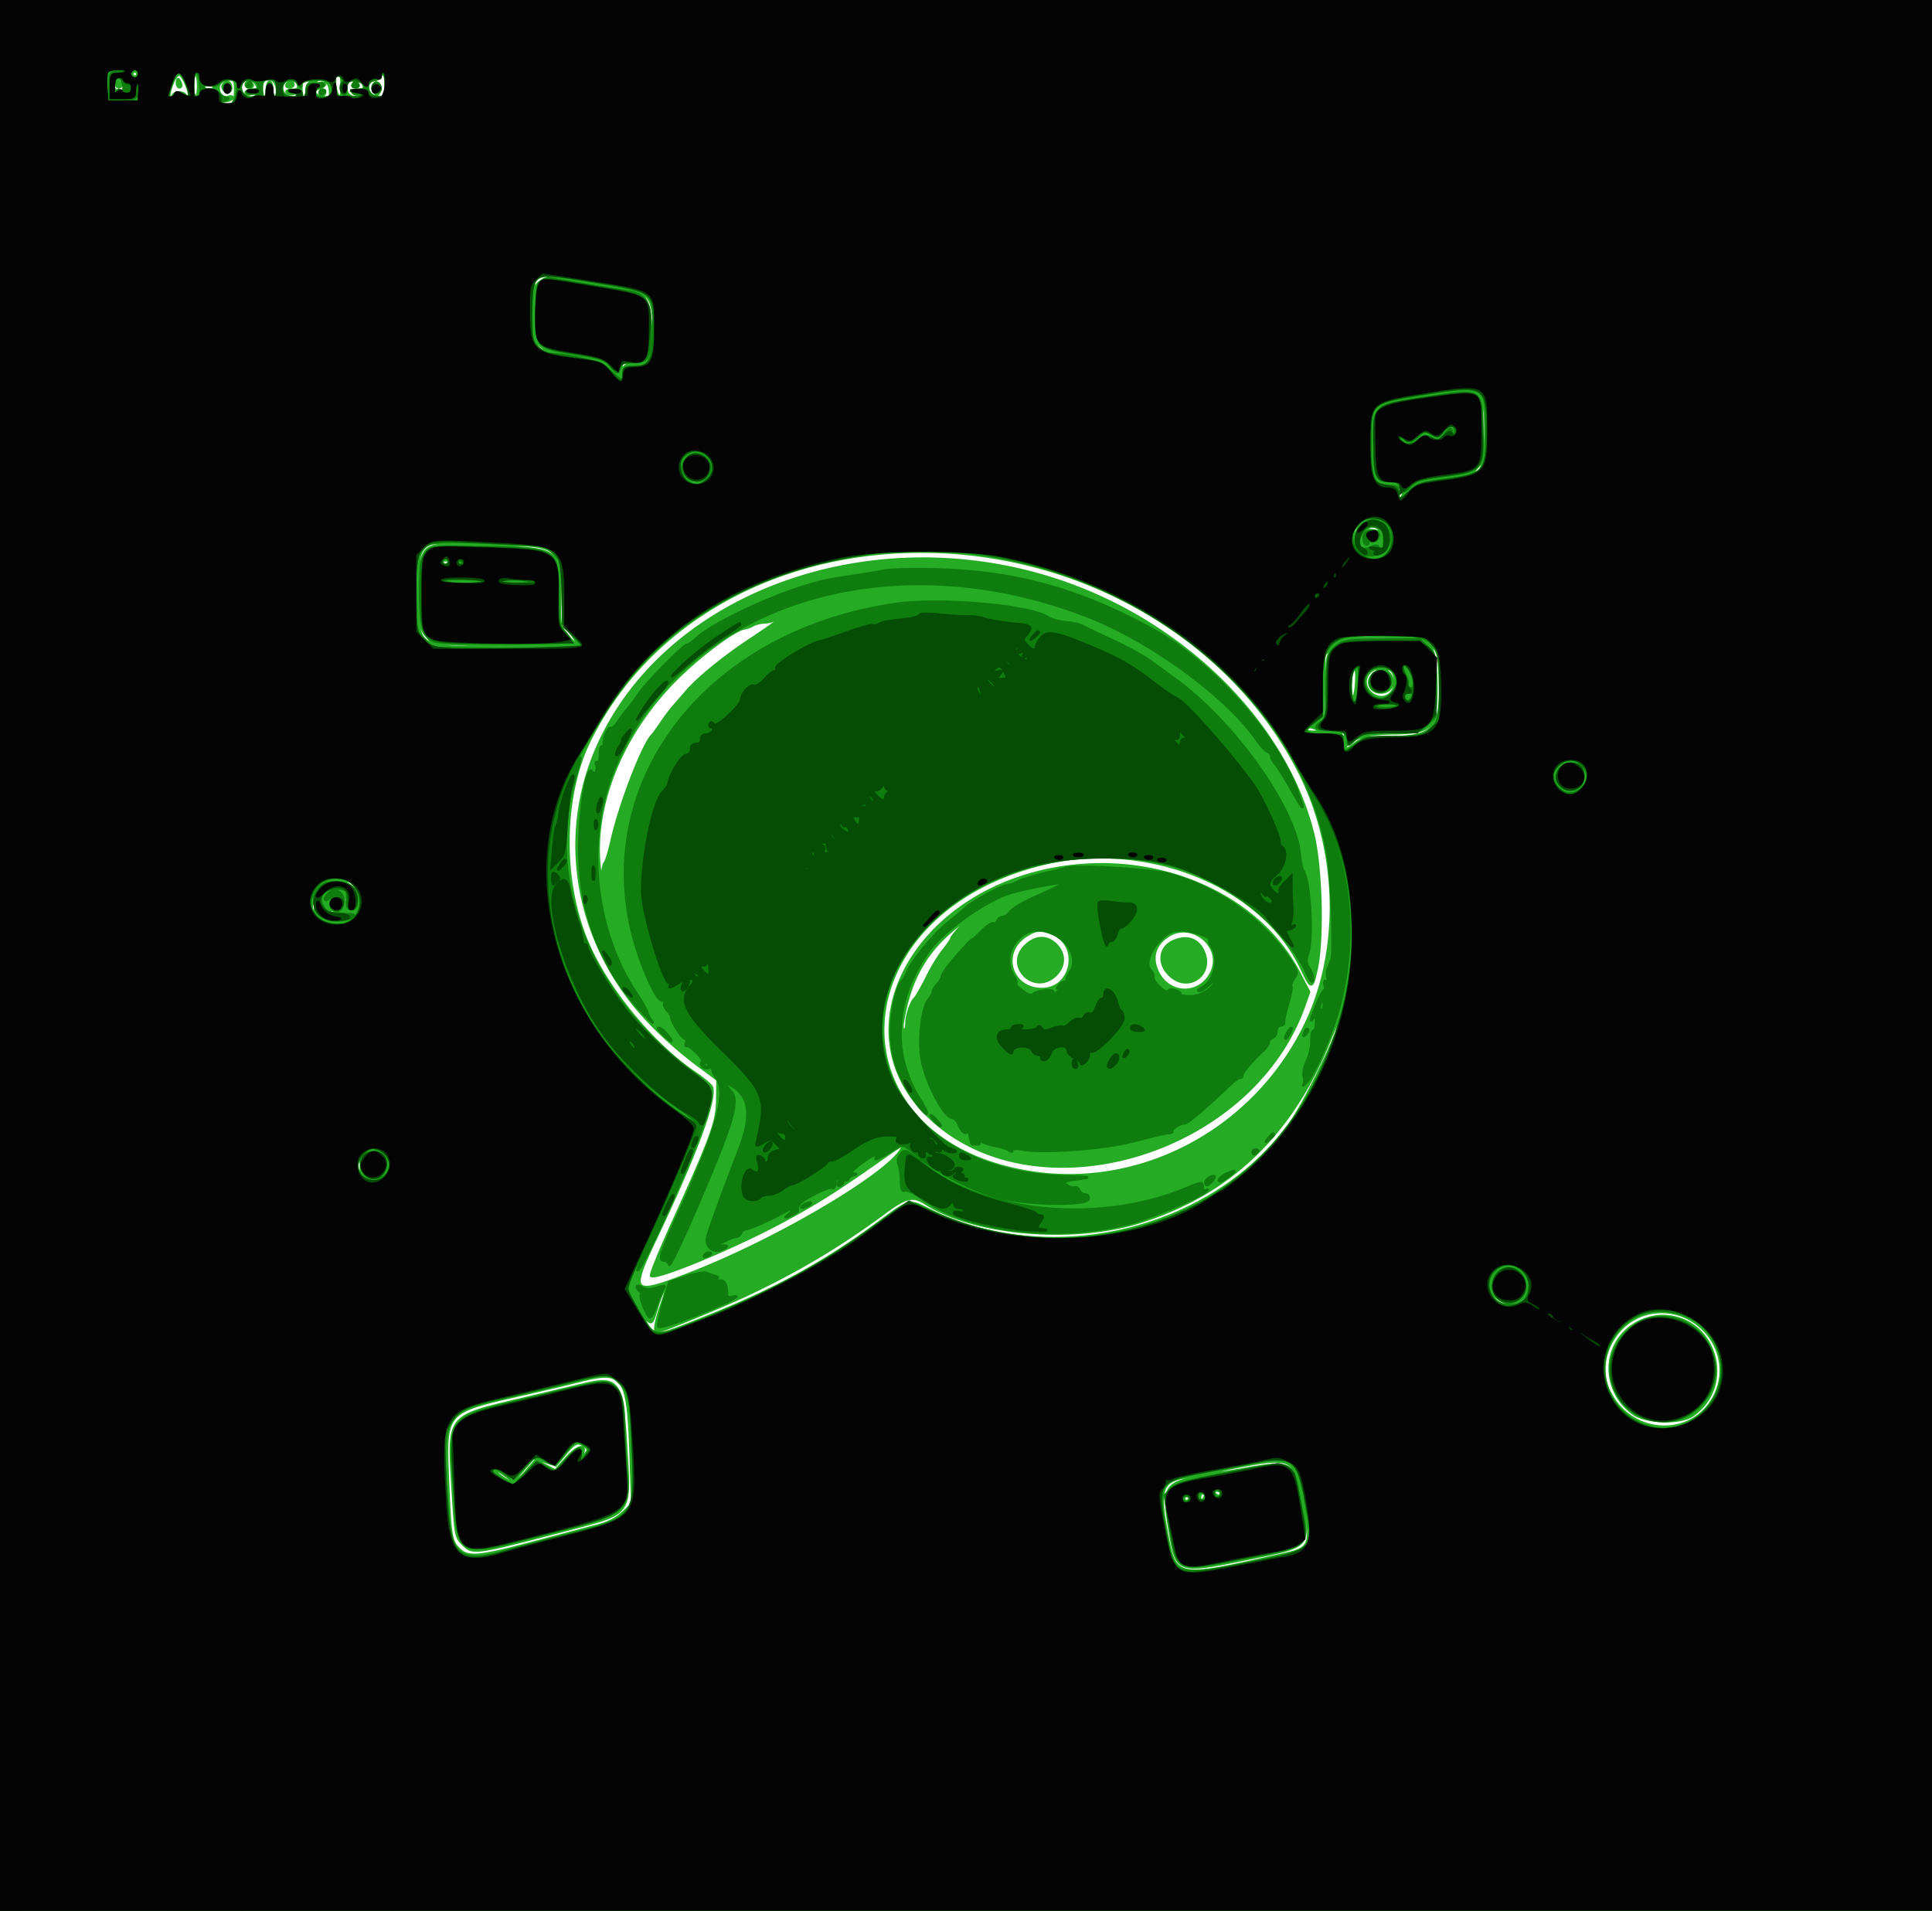 <svg xmlns="http://www.w3.org/2000/svg" viewBox="0 0 731 723"><path fill="#26ac24" stroke="#26ac24" d="M0 361.501v361.502l365.75-.252 365.75-.251.251-361.25L732.003 0H0v361.501m.495.499c0 198.825.114 280.163.255 180.75.14-99.412.14-262.087 0-361.5C.609 81.838.495 163.175.495 362M42.25 26.689c.962.252 2.538.252 3.5 0 .962-.251.175-.457-1.75-.457s-2.712.206-1.75.457M50 28c0 .55.45 1 1 1s1-.45 1-1-.45-1-1-1-1 .45-1 1m-9.714 4.5c.008 2.75.202 3.756.432 2.236.229-1.52.223-3.77-.014-5-.237-1.23-.425.014-.418 2.764m24.588-.025c-1.439 4.004-1.044 6.227.626 3.525.876-1.418 4.247-1.242 4.78.25.245.688.735.986 1.087.663 1.034-.948-1.934-8.387-3.466-8.688-.866-.17-2.022 1.453-3.027 4.25M73 32.5c0 2.475.45 4.5 1 4.5s1-2.025 1-4.5-.45-4.5-1-4.5-1 2.025-1 4.5m53.794-3.25c-.628 1.868.56 7.036 1.706 7.418.82.273 1.052-2.943.572-7.918-.118-1.226-1.824-.852-2.278.5M144 28.93c0 .512-1.012 1.075-2.25 1.25-4.038.574-3.159 6.274 1 6.483 3.2.161 3.25.096 3.25-4.25 0-2.427-.45-4.413-1-4.413s-1 .419-1 .93M43.667 30.667c-1.44 1.439-.598 3.904 1.333 3.904 1.417 0 2-.666 2-2.285 0-2.161-1.879-3.074-3.333-1.619M67 31.5c0 .825.436 1.5.969 1.5.532 0 .709-.675.393-1.5-.317-.825-.753-1.5-.969-1.5-.216 0-.393.675-.393 1.5m16.074.362c-1.303 2.435.936 5.732 3.281 4.832.905-.347 1.645-.225 1.645.271s-1.237 1.071-2.75 1.278c-2.269.31-2.444.516-1 1.174C87.505 40.9 89 39.362 89 34.531 89 30.382 88.792 30 86.535 30c-1.38 0-2.903.819-3.461 1.862m8.31-.42c-1.09 2.841.092 5.053 2.875 5.374 1.562.181 2.741-.171 2.741-.817 0-.679-.803-.879-2-.499-1.147.364-2 .18-2-.433C93 34.48 94.141 34 95.535 34c2.225 0 2.405-.244 1.465-2-1.24-2.316-4.805-2.671-5.616-.558M99 33.434c0 1.961.45 3.566 1 3.566s1-1.35 1-3 .45-3 1-3 1 1.35 1 3 .479 3 1.063 3c.598 0 .926-1.424.75-3.25-.498-5.174-5.813-5.463-5.813-.316m8.152-1.719c-1.897 3.546 3.317 7.571 5.414 4.178.456-.738.004-.891-1.357-.459-1.122.356-2.33.179-2.684-.393-.383-.621.42-1.041 1.989-1.041 1.968 0 2.548-.442 2.299-1.75-.466-2.443-4.438-2.818-5.661-.535M114 33.5c0 1.925.45 3.5 1 3.5s1-1.035 1-2.3.54-2.84 1.2-3.5c.933-.933.711-1.2-1-1.2-1.848 0-2.2.561-2.2 3.5m5.469-2.45c-.502.813-.078.961 1.406.49 1.169-.371 2.125-.247 2.125.276s-.947 1.198-2.105 1.501c-2.877.753-1.868 3.109 1.501 3.506 2.555.301 2.72.097 2.423-3-.333-3.471-3.806-5.271-5.35-2.773m11.915.392c-1.09 2.841.092 5.053 2.875 5.374 1.507.174 2.741-.149 2.741-.718s-.629-.794-1.399-.498c-.769.295-1.696.056-2.059-.532-.405-.655.37-1.068 2.006-1.068 2.02 0 2.519-.383 2.059-1.582-.334-.87-.607-1.77-.607-2 0-1.155-5.139-.218-5.616 1.024M44 32c0 .55.45 1 1 1s1-.45 1-1-.45-1-1-1-1 .45-1 1m40.446.087c-.858 1.389 1.044 3.346 2.423 2.494 1.149-.71.413-3.581-.917-3.581-.459 0-1.136.489-1.506 1.087M93 32c0 .55.702 1 1.559 1s1.281-.45.941-1c-.34-.55-1.041-1-1.559-1S93 31.45 93 32m15.5 0c-.34.55.084 1 .941 1S111 32.55 111 32s-.423-1-.941-1-1.219.45-1.559 1m25 0c-.34.55.11 1 1 1s1.34-.45 1-1c-.34-.55-.79-1-1-1-.21 0-.66.45-1 1m7.9.4c-.366.954-.171 2.229.434 2.834.8.8 1.282.627 1.766-.634.366-.954.171-2.229-.434-2.834-.8-.8-1.282-.627-1.766.634m-92.321 1.183c.048 1.165.285 1.402.604.605.289-.722.253-1.585-.079-1.917-.332-.332-.568.258-.525 1.312m3.116.917c.02 1.65.244 2.204.498 1.231.254-.973.237-2.323-.037-3-.274-.677-.481.119-.461 1.769M77 33c0 .55.9 1 2 1s2-.45 2-1-.9-1-2-1-2 .45-2 1m44 2c0 .55.45 1 1 1s1-.45 1-1-.45-1-1-1-1 .45-1 1m-77.232 3.725c1.797.222 4.497.218 6-.01 1.503-.229.032-.411-3.268-.405-3.3.005-4.529.192-2.732.415M203.75 105.08c-.963.561-1.75 1.758-1.75 2.661 0 1.485.119 1.478 1.251-.07.688-.941 2.601-2.113 4.25-2.605 2.793-.833 2.827-.898.499-.95-1.375-.03-3.287.403-4.25.964m9.75.92c1.65.42 4.125.763 5.5.763 2.23 0 2.176-.082-.5-.763-1.65-.42-4.125-.763-5.5-.763-2.23 0-2.176.082.5.763m9.769 1.693c.973.254 2.323.237 3-.037.677-.274-.119-.481-1.769-.461-1.65.02-2.204.244-1.231.498m13.544 1.99c.721.289 1.584.253 1.916-.079.332-.332-.258-.568-1.312-.525-1.165.048-1.402.285-.604.604m6.732 2.772c3.589 3.588 3.762 21.516.232 23.988-1.222.856-1.704 1.557-1.071 1.557 4.966 0 6.612-21.474 1.98-25.826-3.188-2.994-4.173-2.752-1.141.281m-42.373 7.16C201 127.743 202.968 133 206.183 133c.571 0-.024-.859-1.322-1.908-2.058-1.664-2.435-3.042-2.939-10.75l-.577-8.842-.173 8.115m7.641 14.068c.721.289 1.584.253 1.916-.079.332-.332-.258-.568-1.312-.525-1.165.048-1.402.285-.604.604m6.456 1.01c.973.254 2.323.237 3-.037.677-.274-.119-.481-1.769-.461-1.65.02-2.204.244-1.231.498m8.765 1.229c1.944.381 4.194 1.038 5 1.46.806.421.592.058-.475-.808-1.068-.866-3.318-1.522-5-1.459-3.043.114-3.04.119.475.807m11.082 3.328c.082 1.594.246 1.758.561.561.245-.928 1.431-1.879 2.634-2.113 1.802-.35 1.703-.45-.561-.562-2.256-.112-2.729.268-2.634 2.114m312.697 9.433c.721.289 1.584.253 1.916-.079.332-.332-.258-.568-1.312-.525-1.165.048-1.402.285-.604.604m-7 1c.721.289 1.584.253 1.916-.079.332-.332-.258-.568-1.312-.525-1.165.048-1.402.285-.604.604m-7.063.979c.688.278 1.813.278 2.5 0 .688-.277.125-.504-1.25-.504s-1.937.227-1.25.504m27.054 11.685c.279 11.189.136 12.34-1.789 14.407-1.151 1.235-1.651 2.246-1.111 2.246 2.937 0 4.096-4.574 4.096-16.163 0-6.446-.337-11.929-.75-12.185-.413-.256-.613 5.006-.446 11.695m-34.054-10.685c.688.278 1.813.278 2.5 0 .688-.277.125-.504-1.25-.504s-1.937.227-1.25.504m-5.576 2.652c-1.976 2.104-2.174 3.379-2.174 14 0 13.131 1.14 15.686 7 15.686 2.552 0 3 .382 3 2.559 0 1.407.39 2.318.866 2.024 2.385-1.474-.125-5.583-3.411-5.583-5.739 0-6.455-1.665-6.455-14.999 0-11.617.053-11.898 2.635-13.928 1.449-1.14 2.202-2.073 1.674-2.073s-1.939 1.042-3.135 2.314M548 161.393c0 .216.698.661 1.552.989.89.341 1.291.173.941-.393-.587-.951-2.493-1.406-2.493-.596m-13.128 5.357c-1.243 1.586-1.208 1.621.378.378 1.666-1.307 2.195-2.128 1.372-2.128-.207 0-.995.787-1.75 1.75m-276 6c-1.269 1.619-1.222 1.64.628.283 1.1-.807 2.188-1.594 2.417-1.75.229-.156-.054-.283-.628-.283s-1.662.787-2.417 1.75m10.207 3.833c.048 1.165.285 1.402.604.605.289-.722.253-1.585-.079-1.917-.332-.332-.568.258-.525 1.312m-1.515 4.124c-.542 1.425-.428 1.54.56.56.684-.679.991-1.486.683-1.793-.308-.308-.867.247-1.243 1.233m280.249-.024c.721.289 1.584.253 1.916-.079.332-.332-.258-.568-1.312-.525-1.165.048-1.402.285-.604.604m-286.96 1.57c.504.504 1.981.749 3.282.544 2.001-.315 1.861-.455-.916-.916-1.988-.329-2.921-.183-2.366.372m278.897-.591c.688.278 1.813.278 2.5 0 .688-.277.125-.504-1.25-.504s-1.937.227-1.25.504m-5.878 2.088c-1.269 1.619-1.222 1.64.628.283 1.1-.807 2.188-1.594 2.417-1.75.229-.156-.054-.283-.628-.283s-1.662.787-2.417 1.75m-20.844 15.716c-.669.807-1.062 1.917-.873 2.468.19.55.865-.11 1.501-1.467 1.318-2.813 1.127-3.116-.628-1.001m3.972.636c-1.223.874-1.111.987.608.616 1.159-.251 2.959.014 4 .59 1.687.933 1.744.865.52-.631-1.581-1.932-3.005-2.091-5.128-.575m8.951 3.622c-.274 2.323-.118 3.843.348 3.377.466-.466.69-2.366.499-4.224-.339-3.294-.36-3.273-.847.847M163 205.699c-4.22 1.524-4.955 4.273-4.978 18.617-.034 21.06-.433 20.77 28.178 20.473l20.3-.211-21.339-.539-21.339-.539-2.411-2.806c-2.287-2.662-2.411-3.49-2.411-16.139 0-16.641.599-17.741 10.158-18.648l6.342-.602-5.5-.074c-3.025-.04-6.175.171-7 .468m27.5 1.268c20.89.873 21.792 1.711 21.386 19.884-.216 9.717-.143 10.085 2.696 13.497 1.605 1.929 3.286 3.54 3.736 3.58.918.081-2.881-5.54-4.365-6.457-.524-.324-.955-5.625-.957-11.78-.006-18.229-1.979-19.801-24.496-19.515l-13 .165 15 .626m146 2.164c-50.943 3.664-93.481 30.401-113.549 71.369-10.447 21.327-10.548 53.881-.239 77.191 7.659 17.319 24.685 37.833 39.913 48.088 3.368 2.269 6.376 4.78 6.683 5.58 1.729 4.506-5.947 25.211-21.351 57.595-9.949 20.913-9.073 21.674 14.352 12.472 32.566-12.793 73.75-37.194 78.846-46.715 1.297-2.425 1.264-2.406-11.155 6.291-14.38 10.071-22.514 15.127-35.071 21.799-18.756 9.966-46.927 21.534-48.532 19.929-.365-.364 3.17-9.115 7.856-19.446 15.096-33.285 17.082-38.749 17.17-47.243l.077-7.459-6.5-4.832c-10.935-8.127-20.538-17.335-26.939-25.83-22.058-29.273-26.043-66.456-10.548-98.42 27.223-56.158 103.306-82.647 172.311-59.991 47.625 15.636 86.178 53.648 96.865 95.507 3.198 12.528 3.963 40.292 1.424 51.734-1.711 7.713-1.867 7.698-5.813-.556-15.266-31.933-60.069-49.341-99.8-38.779-76.231 20.265-78.391 103.871-3 116.115 42.417 6.889 85.276-16.086 104.524-56.03 13.544-28.107 12.662-65.428-2.244-95-27.393-54.341-90.181-88.052-155.28-83.369m-168.99 3.885c.346.559 1.047.758 1.559.441 1.387-.857 1.129-1.457-.628-1.457-.857 0-1.276.457-.931 1.016m2.24 6.707c1.787.222 4.713.222 6.5 0 1.787-.221.325-.403-3.25-.403s-5.037.182-3.25.403m122.907 14.953c-.372.372-1.924.735-3.448.806-1.525.072-3.433.542-4.241 1.045-.807.503-2.305 1.045-3.328 1.205-3.698.575-16.333 9.958-25.273 18.768-21.011 20.706-32.332 48.594-29.43 72.5.618 5.086.819 5.619.926 2.45.075-2.227.539-4.477 1.03-5 .491-.522 1.603-4.133 2.472-8.024 3.147-14.102 12.028-37.113 15.601-40.426.297-.275 1.785-2.338 3.308-4.584 1.522-2.246 3.546-4.95 4.497-6.009a442.741 442.741 0 0 0 5.146-5.916c4.145-4.841 14.119-12.976 23.583-19.235 8.98-5.94 12.011-8.256 10.802-8.256-.533 0-1.273.304-1.645.676M504.4 244.4l-3.4 3.4v11.271c0 9.276-.31 11.64-1.75 13.35-1.748 2.077-1.748 2.077.5.174 2.091-1.77 2.25-2.713 2.25-13.327 0-11.334.023-11.445 2.972-14.394l2.973-2.972 15.434.299c8.489.164 15.225-.039 14.968-.451-.256-.412-7.233-.75-15.506-.75H507.8l-3.4 3.4m37.897 2.6c1.404 3.534 1.577 20.671.251 24.849-1.32 4.158-5.359 5.564-16.131 5.616-9.954.048-17.384 2.568-17.41 5.904-.004.477 1.538-.31 3.426-1.75 3.123-2.382 4.258-2.619 12.532-2.619 17.297 0 20.342-3.097 19.863-20.202-.27-9.674-.643-12.045-2.125-13.515-1.728-1.715-1.744-1.649-.406 1.717m-30.69 7.582c-.939 2.447-.717 9.418.3 9.418.5 0 1.062-2.476 1.25-5.501.335-5.379-.337-7.078-1.55-3.917m6.025.533c-3.725 5.318 4.36 11.866 8.713 7.056 2.726-3.012 1.641-9.171-1.616-9.171-.48 0-.165.707.7 1.571 3.02 3.021 1.282 7.429-2.929 7.429-4.564 0-6.036-4.811-2.277-7.443 1.755-1.23 1.872-1.557.556-1.557-.916 0-2.332.952-3.147 2.115m14.932.178c.376.986.935 1.541 1.243 1.233.308-.307.001-1.114-.683-1.793-.988-.98-1.102-.865-.56.56m-9.814 12.413c1.237.238 3.263.238 4.5 0 1.237-.239.225-.434-2.25-.434s-3.487.195-2.25.434M494.5 276c-.367.594.725.971 2.691.93 2.757-.059 2.975-.214 1.309-.93-2.713-1.166-3.28-1.166-4 0m13 2c.34.55.816 1 1.059 1s.441-.45.441-1-.477-1-1.059-1-.781.45-.441 1m81.994 12.006c-2.556 2.825-1.468 3.087 1.22.295 1.218-1.266 1.85-2.301 1.405-2.301-.445 0-1.626.903-2.625 2.006m-186.911 38.101c-56.11 8.183-85.177 61.031-51.67 93.944 40.052 39.344 122.574 15.244 142.577-41.639l1.789-5.089-3.889-7.411c-15.137-28.851-51.663-45.222-88.807-39.805m-282.409 7.207c-2.148 2.287-3.088 9.003-1.406 10.043.423.261.6-1.296.394-3.46-.4-4.191.883-6.559 4.303-7.945 1.434-.582 1.57-.844.459-.889-.866-.034-2.554.979-3.75 2.251m12.135-.286c1.873 1.473 2.683 3.185 2.96 6.25l.382 4.222.174-4.25c.175-4.248-2.231-8.25-4.96-8.25-.624 0 .026.913 1.444 2.028m-1.966 6.282-.158 4.19.972-3.386c.534-1.863.604-3.748.157-4.19-.448-.443-.885 1.081-.971 3.386M125 345c0 .55.477 1 1.059 1s.781-.45.441-1-.816-1-1.059-1-.441.45-.441 1m8.045 2.446c-.661.796-3.078 1.617-5.373 1.826l-4.172.379 4.095.174c2.979.127 4.588-.37 5.905-1.825.995-1.1 1.57-2 1.277-2-.292 0-1.072.651-1.732 1.446m-12.312.678c.679.684 1.486.991 1.793.683.308-.308-.247-.867-1.233-1.243-1.425-.542-1.54-.428-.56.56m237.579 5.658c-9.156 8.326-14.443 18.74-16.738 32.968-.291 1.803-.09 3.25.451 3.25.536 0 .975-1.329.975-2.953 0-2.683 1.687-7.805 2.98-9.047.808-.777 2.656-4.029 5.473-9.633 1.419-2.823 3.922-6.823 5.563-8.888 1.641-2.064 2.984-4.034 2.984-4.377 0-.342 1.143-1.855 2.54-3.362 4.057-4.375 1.436-3.109-4.228 2.042m153.016 1.718c.005 3.85.185 5.302.402 3.228.216-2.075.213-5.225-.008-7-.221-1.776-.398-.078-.394 3.772m-123.395-1.234c-9.61 6.476-5.363 20.007 6.281 20.007 11.53 0 14.769-16.458 4.114-20.909-4.523-1.89-6.507-1.718-10.395.902m54.257-.292c-5.164 3.229-6.725 8.028-4.355 13.387 4.264 9.639 16.766 9.624 20.798-.025 3.932-9.41-7.676-18.843-16.443-13.362m-54.384 4.066c-7.395 7.395 2.994 18.207 11.012 11.46 4.084-3.437 4.383-8.39.727-12.045-3.483-3.484-7.89-3.264-11.739.585m56.502-2.03c-5.858 2.359-6.414 9.04-1.122 13.493 6.892 5.799 15.79-.898 12.281-9.244-2.002-4.76-6.057-6.304-11.159-4.249m65.887 12.49c.02 1.65.244 2.204.498 1.231.254-.973.237-2.323-.037-3-.274-.677-.481.119-.461 1.769m-1.116 5.083c.048 1.165.285 1.402.604.605.289-.722.253-1.585-.079-1.917-.332-.332-.568.258-.525 1.312m-1 5c.048 1.165.285 1.402.604.605.289-.722.253-1.585-.079-1.917-.332-.332-.568.258-.525 1.312M220 380.941c0 .518.445 1.216.989 1.552.566.35.734-.051.393-.941-.665-1.732-1.382-2.049-1.382-.611m287.079 1.642c.048 1.165.285 1.402.604.605.289-.722.253-1.585-.079-1.917-.332-.332-.568.258-.525 1.312m-4.071 11.162c-14.287 35.515-37.727 57.957-71.643 68.598-25.512 8.003-62.822 4.749-81.331-7.094-4.612-2.952-7.272-2.341-15.138 3.472-17.217 12.723-33.478 22.407-52.891 31.497-8.969 4.199-32.324 13.782-33.59 13.782-.962 0-.282-4.073 1.585-9.5 2.268-6.591 2.31-6.809 1.173-6.107-.455.281-1.653 3.237-2.661 6.568-1.795 5.927-1.877 6.019-3.819 4.298-1.914-1.697-1.944-1.688-.855.241 3.893 6.899 3.159 6.937 23.662-1.218 26.45-10.519 45.359-20.956 66.088-36.477 10.212-7.647 10.616-7.749 17.272-4.376 45.762 23.189 107.227 8.864 137.001-31.929 6.21-8.509 19.83-36.997 18.93-39.595-.16-.461-1.862 3.067-3.783 7.84M235 401.378c0 .207.787.995 1.75 1.75 1.586 1.243 1.621 1.208.378-.378-1.307-1.666-2.128-2.195-2.128-1.372m10 10.122c1.292 1.375 2.574 2.5 2.849 2.5.275 0-.557-1.125-1.849-2.5-1.292-1.375-2.574-2.5-2.849-2.5-.275 0 .557 1.125 1.849 2.5m9.183 7.065c.926 1.064 3.176 2.786 5 3.827 3.915 2.233 2.883 1.125-2.683-2.882-2.327-1.675-3.296-2.07-2.317-.945m-118.843 20.99c-.328.856-.163 2.526.366 3.711.822 1.843.949 1.618.878-1.552-.092-4.07-.343-4.505-1.244-2.159m9.76 4.74c-1.265 2.107-1.243 2.128.479.479.991-.95 1.587-1.942 1.324-2.205-.263-.263-1.074.514-1.803 1.726M575 481.5c1.292 1.375 2.574 2.5 2.849 2.5.275 0-.557-1.125-1.849-2.5-1.292-1.375-2.574-2.5-2.849-2.5-.275 0 .557 1.125 1.849 2.5m-10.02.024c-.696.838-1.071 1.718-.835 1.955.237.236.98-.449 1.651-1.524 1.452-2.325.968-2.58-.816-.431m-1.901 5.059c.048 1.165.285 1.402.604.605.289-.722.253-1.585-.079-1.917-.332-.332-.568.258-.525 1.312m1.814 4.155c1.202 2.309 5.039 3.851 7.314 2.939.711-.286.197-.555-1.143-.598-1.339-.043-3.538-1.091-4.885-2.329l-2.45-2.25 1.164 2.238M575 492c-.901.582-1.025.975-.309.985.655.008 1.469-.435 1.809-.985.767-1.242.421-1.242-1.5 0m49 4.896c-12.522 2.645-20.409 17.01-15.625 28.459 7.653 18.316 32.633 19.632 40.729 2.145 7.524-16.251-7.329-34.359-25.104-30.604m-4.025 3.354c-13.476 6.816-14.679 25.016-2.277 34.466 4.658 3.549 17.83 4.103 22.499.946 16.716-11.3 8.866-37.609-11.235-37.652-2.739-.006-6.302.882-8.987 2.24M219 522.587c-3.025.779-13.207 3.175-22.627 5.325-27.972 6.385-27.973 6.387-26.945 31.554.86 21.038 1.204 23.452 3.728 26.173 3.876 4.179 6.892 3.903 32.844-3.01a5301.41 5301.41 0 0 1 19.815-5.241c4.351-1.133 7.429-2.696 9.895-5.021l3.58-3.376-.723-20.197c-1.019-28.449-2.606-30.575-19.567-26.207m.5 1.605c-2.2.542-12.55 3.002-23 5.467-27.322 6.444-26.891 5.882-25.262 32.944 1.117 18.577 1.183 18.944 3.872 21.647 3.84 3.859 3.889 3.852 40.39-5.686 23.699-6.194 22.987-5.137 21.337-31.691-1.538-24.729-2.723-26.28-17.337-22.681m-5.717 26.019-3.477 4.21-4.219-1.392-4.219-1.393-3.83 4.432-3.829 4.432-3.183-2.338c-1.751-1.286-3.399-2.123-3.662-1.859-.664.664 5.144 4.697 6.763 4.697.725 0 2.958-1.903 4.961-4.23l3.643-4.23 3.687 1.98 3.687 1.98 4.197-4.758c4.556-5.164 8.164-5.554 5.734-.619-1.157 2.351-1.148 2.35.866-.123 1.88-2.307 1.909-2.597.376-3.75-2.634-1.983-3.792-1.525-7.495 2.961M467 555.248c-5.775 1.137-10 2.238-9.389 2.447.612.209 6.203-.537 12.425-1.658 18.851-3.394 19.621-2.986 22.331 11.822 3.188 17.428 3.45 17.125-18.687 21.619-29.093 5.906-28.418 6.158-31.301-11.695-2.374-14.701-1.547-16.24 10.121-18.841 3.944-.879 3.932-.885-.854-.422-11.817 1.144-13.378 4.043-10.541 19.576 3.619 19.81 2.438 19.558 45.882 9.767 8.738-1.969 9.422-3.971 6.537-19.129-3.296-17.314-4.355-17.852-26.524-13.486M459.5 565c.34.55 1.041 1 1.559 1s.941-.45.941-1-.702-1-1.559-1-1.281.45-.941 1m-5.5 1.559c0 .857.45 1.281 1 .941.55-.34 1-1.041 1-1.559s-.45-.941-1-.941-1 .702-1 1.559m-6 .441c0 .55.45 1 1 1s1-.45 1-1-.45-1-1-1-1 .45-1 1" fill-rule="evenodd"/><path fill="#0e7d0d" stroke="#0e7d0d" d="M0 361.501v361.502l365.75-.252 365.75-.251.251-361.25L732.003 0H0v361.501m.495.499c0 198.825.114 280.163.255 180.75.14-99.412.14-262.087 0-361.5C.609 81.838.495 163.175.495 362M40.409 27.377c-.291.757-.389 3.57-.219 6.25l.31 4.873h12l.156-4 .156-4-.656 3.5c-.646 3.446-.733 3.5-5.656 3.5h-5v-5c0-4.93.049-5.009 3.5-5.618l3.5-.619-3.781-.131c-2.388-.083-3.977.375-4.31 1.245m9.037-.29c-1.03 1.668 1.287 3.58 2.667 2.2C53.267 28.133 52.545 26 51 26c-.485 0-1.184.489-1.554 1.087M64.783 32c-1.283 4.012-1.337 5-.274 5 .728 0 1.528-.562 1.777-1.25.358-.989.918-.975 2.681.069 3.182 1.884 3.563.857 1.595-4.297-2.233-5.845-3.799-5.715-5.779.478M73 31.917c0 3.931.352 5.083 1.555 5.083 1.228 0 1.491-.982 1.25-4.672C75.37 25.656 73 25.309 73 31.917m71-3.487c0 .787-1.012 1.575-2.25 1.75-4.01.57-3.156 6.233 1 6.633l3.25.314v-5.064c0-2.784-.45-5.063-1-5.063s-1 .644-1 1.43m-17.203.679c-.203.61-.197 2.593.015 4.405.376 3.218.499 3.296 5.263 3.333 2.683.021 5.184-.457 5.558-1.062.448-.724-.056-.908-1.476-.536-1.185.31-2.407.155-2.715-.343-.308-.498.625-.906 2.072-.906 4.676 0 2.764-3.479-1.979-3.602-2.165-.056-4.109-.619-4.319-1.25-.488-1.463-1.937-1.486-2.419-.039m-83.109.537c-.379.378-.681 2.075-.673 3.771.012 2.375.242 2.739 1 1.583.876-1.333 1.1-1.333 2.017 0 .785 1.14.965.679.75-1.923-.272-3.304-1.671-4.855-3.094-3.431m38.998 1.73c-.336.875-1.469 1.197-3.107.884-1.527-.292-2.579-.037-2.579.623C77 33.498 78.07 34 79.378 34c1.307 0 2.937.675 3.622 1.5s1.977 1.545 2.872 1.6c.908.055.521.437-.872.862-2.277.695-2.332.834-.614 1.559 3.003 1.269 5.082-.792 5.421-5.373.306-4.122.286-4.148-3.143-4.148-2.006 0-3.671.576-3.978 1.376m8.724-.001c-1.572 4.094 3.08 7.667 5.955 4.574.877-.943.623-1.098-1.114-.679-1.237.298-2.501.134-2.809-.364-.308-.498.625-.906 2.072-.906 1.967 0 2.549-.442 2.301-1.75-.432-2.277-5.597-2.982-6.405-.875M99 33.5c0 1.925.45 3.5 1 3.5s1-1.125 1-2.5.45-2.5 1-2.5 1 1.125 1 2.5.45 2.5 1 2.5 1-1.575 1-3.5c0-3.222-.238-3.5-3-3.5s-3 .278-3 3.5m7.93-1.916c-1.786 2.152-.042 4.819 3.421 5.232 3.214.384 3.57-1.5.399-2.11-1.929-.372-1.858-.453.5-.57 1.838-.091 2.75.361 2.75 1.364 0 .825.45 1.5 1 1.5s1-1.125 1-2.5.338-2.537.75-2.581c4.148-.45 6.016-.349 5.614.301-.265.429-1.13.78-1.923.78-.793 0-1.441.9-1.441 2 0 1.619.667 2 3.5 2 3.567 0 4.762-2.472 2.735-5.653-1.255-1.969-11.229-1.561-11.265.46-.028 1.555-.114 1.55-1.05-.057-1.27-2.18-4.25-2.262-5.99-.166M49.195 33.5c.02 1.65.244 2.204.498 1.231.254-.973.237-2.323-.037-3-.274-.677-.481.119-.461 1.769M93.5 32c-.34.55-.141 1 .441 1S95 32.55 95 32s-.198-1-.441-1-.719.45-1.059 1m35.5.941c0 1.068.45 2.219 1 2.559.567.351 1-.49 1-1.941 0-1.407-.45-2.559-1-2.559s-1 .873-1 1.941m4.5-.941c-.34.55.11 1 1 1s1.34-.45 1-1c-.34-.55-.79-1-1-1-.21 0-.66.45-1 1m8.139-.306c-1.195 1.195-.645 3.306.861 3.306.825 0 1.5-.648 1.5-1.441 0-1.671-1.427-2.798-2.361-1.865M85 33.5c0 .825.45 1.5 1 1.5s1-.675 1-1.5-.45-1.5-1-1.5-1 .675-1 1.5m36 1.559c0 .582.45.781 1 .441s1-.816 1-1.059-.45-.441-1-.441-1 .477-1 1.059m81.655 70.77c-1.323 1.462-1.655 3.977-1.655 12.547 0 10.307.102 10.814 2.646 13.172 1.455 1.348 3.143 2.46 3.75 2.47 9.22.15 20.186 3.144 23.552 6.432 4.316 4.213 5.052 4.366 5.052 1.05 0-2.175.441-2.5 3.389-2.5 6.405 0 7.54-2.08 7.789-14.273.3-14.642.822-14.195-20.849-17.857-19.899-3.362-21.509-3.433-23.674-1.041m2.051.943c-1.369 1.513-1.706 3.864-1.706 11.902 0 12.686.102 12.791 14.735 15.154 9.834 1.588 11.293 2.093 13.514 4.675 2.46 2.86 2.498 2.868 3.188.696.579-1.826 1.443-2.199 5.095-2.199 5.693 0 6.468-1.474 6.468-12.299 0-9.749-1.801-13.246-7.293-14.161a6815.52 6815.52 0 0 0-15.528-2.536c-6.777-1.101-13.322-2.253-14.544-2.559-1.449-.364-2.817.098-3.929 1.327m332.031 42.613c-18.438 2.942-18.237 2.738-18.237 18.538 0 13.638 1.086 16.077 7.155 16.077 2.901 0 3.345.332 3.345 2.5 0 3.245.732 3.152 4.584-.581 2.855-2.767 4.225-3.218 13.448-4.423 14.859-1.942 15.468-2.675 15.468-18.607 0-17.498-.173-17.588-25.763-13.504m3.253 1.064c-20.654 3.165-19.99 2.577-19.99 17.699 0 11.974.763 13.852 5.629 13.852 2.717 0 3.682.473 4.081 2 .676 2.585 1.452 2.521 4.141-.342 1.813-1.929 3.987-2.569 12.356-3.635 14.543-1.854 15.069-2.484 14.628-17.515-.455-15.503-.018-15.251-20.845-12.059m5.886 12.825c-1.488 2.015-1.843 2.081-4.253.792-2.412-1.291-2.841-1.21-5.169.977-2.145 2.016-2.84 2.197-4.483 1.171-2.358-1.473-3.301-1.557-2.474-.219 1.622 2.625 4.299 2.954 6.967.855 2.312-1.819 3.041-1.941 5.335-.896 2.414 1.1 2.865.952 4.924-1.621 2.06-2.575 2.834-2.519 2.324.167-.104.55.343.477.994-.163 1.325-1.3.483-3.357-1.35-3.3-.655.021-1.922 1.027-2.815 2.237M260.5 171.203c-5.643 3.177-4.435 10.213 2.093 12.196 3.038.923 7.407-2.803 7.407-6.317 0-4.596-5.611-8.068-9.5-5.879m-1.004 2.801c-2.341 2.587-.745 6.645 2.983 7.58 4.654 1.168 8.11-4.171 4.956-7.656-2.254-2.491-5.645-2.459-7.939.076m255.733 22.665c-4.363 1.756-5.087 8.627-1.306 12.408 5.564 5.564 13.077 2.351 13.077-5.593 0-6.116-5.538-9.323-11.771-6.815M515 199c-2.239 2.239-2.701 7.899-.8 9.8 2.112 2.112 8.494 1.475 10.243-1.023 3.23-4.611.402-10.777-4.943-10.777-1.375 0-3.4.9-4.5 2m.557 2.223c-3.111 4.44-1.01 8.16 3.304 5.851 1.334-.714 2.228-.74 2.637-.077 1.345 2.176 2.388.808 2.239-2.935-.121-3.044-.621-4.063-2.197-4.487-3.428-.921-4.365-.662-5.983 1.648m1.11.444c-1.066 1.065-.77 4.333.392 4.333.582 0 .784-.445.448-.989-.358-.579.072-.726 1.042-.354 1.691.649 3.723-1.408 2.826-2.859-.598-.968-3.783-1.056-4.708-.131m-357.151 6.496c-2.642 3.14-2.659 3.266-2.339 16.984l.323 13.82 3.103 3.1 3.103 3.1 16.897.338c9.293.185 22.18.081 28.637-.233l11.739-.571-3.989-4.328-3.99-4.328V212.8l-3.25-3.239-3.25-3.238-14.5-.658c-27.769-1.259-29.429-1.132-32.484 2.498m1.557 1.472c-1.822 2.315-2.073 4.016-2.073 14.032 0 13.348 1.339 17.835 5.684 19.047 3.541.988 49.952.983 50.941-.005.401-.402-.475-1.987-1.948-3.524-2.588-2.701-2.677-3.18-2.677-14.379 0-17.512.123-17.45-35.177-17.712-12.554-.093-12.698-.068-14.75 2.541m171.927-.69c-40.545 4.367-75.941 22.485-96.267 49.277-14.878 19.612-25.503 40.781-28.184 56.159-7.161 41.064 12.509 83.129 50.686 108.393 2.071 1.371 3.765 3.019 3.765 3.664 0 1.658-9.566 24.499-17.197 41.062-9.915 21.519-9.427 19.553-6.247 25.171 7.995 14.127 7.39 13.88 21.238 8.694 24.536-9.189 48.673-21.784 66.562-34.732 5.42-3.923 11.384-8.207 13.253-9.521l3.398-2.387 8.246 3.769c34.59 15.812 76.773 13.201 107.806-6.673 44.791-28.684 64.772-93.976 42.987-140.464-2.154-4.597-4.141-8.357-4.416-8.357-.275 0 1.219 3.712 3.321 8.25 9.368 20.225 11.159 44.818 5.017 68.874-2.411 9.446-9.18 25.45-12.235 28.928-1.228 1.398-1.914 2.048-1.525 1.443.39-.604.45-2.087.134-3.293-.315-1.207.237-3.884 1.228-5.948.991-2.065 1.742-5.441 1.669-7.504-.073-2.062.293-3.75.814-3.75.521 0 .94-1.462.932-3.25-.012-2.466-.249-2.888-.985-1.75-1.539 2.381-1.165.929 1.348-5.24 1.286-3.157 2.603-5.475 2.927-5.151.324.324.324-.426 0-1.666-.382-1.459-.214-2.023.474-1.598.669.414.872-.08.545-1.329-.286-1.092-.176-2.78.244-3.751.42-.971.999-2.44 1.287-3.265 1.018-2.923.068-29.637-1.38-38.817C491.559 255.188 411.181 200.524 333 208.945m-165.333 2.722c-1.151 1.15-.729 2.333.833 2.333.825 0 1.5-.675 1.5-1.5 0-1.562-1.183-1.984-2.333-.833M173 213c0 .55.45 1 1 1s1-.45 1-1-.45-1-1-1-1 .45-1 1m161.5 2.941c-2.2.45-7.452 1.341-11.672 1.981-10.197 1.545-10.8 1.671-17.526 3.651-14.163 4.168-35.542 14.313-41.357 19.625-1.688 1.541-3.459 2.802-3.937 2.802-1.38 0-15.241 14.087-18.285 18.584-1.521 2.246-3.546 4.946-4.502 6-.955 1.054-2.541 3.168-3.523 4.698-.982 1.53-2.172 2.543-2.645 2.251-1.1-.68-3.239 5.357-2.387 6.736.373.604.158.74-.511.326-.792-.489-1.155.425-1.155 2.905 0 2.129-.407 3.367-.989 3.007-.56-.346-.738.041-.411.893.773 2.015-.565 4.274-1.569 2.65-1.733-2.804-4.257 10.743-4.756 25.52-.871 25.814 7.446 48.477 24.196 65.93 2.639 2.75 4.063 4.065 3.164 2.921-.899-1.143-1.635-2.539-1.635-3.101 0-.563-2.031-4.116-4.514-7.896-15.154-23.073-18.92-55.742-9.382-81.397 23.788-63.985 103.251-90.799 180.287-60.834 24.104 9.375 52.825 30.378 64.247 46.982 1.391 2.021 3.166 3.92 3.945 4.219.779.299 1.417 1.084 1.417 1.746 0 .661.675 1.948 1.499 2.859.825.911 3.525 5.211 6 9.555 5.063 8.884 5.432 9.008 2.358.793-8.135-21.741-32.463-48.952-54.669-61.145-27.9-15.321-52.358-22.046-82.688-22.737-8.25-.188-16.8.026-19 .476M168 220c1.995 1.289 15 1.289 15 0 0-.587-3.406-.994-8.25-.985-5.696.011-7.786.316-6.75.985m21 0c0 .584 3.017.959 7.25.9 5.155-.071 6.528-.331 4.75-.9-3.644-1.167-12-1.167-12 0m150.118 8.547c-80.322 11.435-124.108 80.754-92.051 145.729 1.377 2.791 2.871 4.578 3.594 4.301.716-.275 1.024.081.731.845-.279.726.194 2.021 1.05 2.878.857.856 1.558 2.014 1.558 2.571 0 1.687 4.125 8.129 5.206 8.129.554 0 .751.67.437 1.488s-.241 1.381.163 1.25c1.163-.377 6.674 5.115 5.905 5.885-1.477 1.476 1.449 3.487 3.114 2.139 1.176-.952 1.378-.96.821-.033-.414.69.223 2.527 1.454 4.192 4.14 5.6.187 19.508-15.032 52.887-6.345 13.915-6.998 16.192-4.641 16.192.784 0 1.572.683 1.75 1.518.178.834 3.902-6.703 8.277-16.75 15.395-35.361 18.423-44.941 15.337-48.536-3.089-3.599-2.89-4.316.573-2.062 6.498 4.228 7.135 11.309 2.174 24.193-6.225 16.17-11.403 30.387-11.927 32.747-.77 3.469 1.958 6.023 5.139 4.811 3.143-1.197 2.813-2.085-.5-1.343-2.353.528-2.21.314.996-1.481 2.061-1.153 4.375-2.097 5.143-2.097.769 0 1.656-.675 1.973-1.5.316-.825 1.227-1.5 2.024-1.5 1.365 0 8.739-3.283 14.864-6.616 3.067-1.67 3.706-.857 1 1.272-1.527 1.201-1.405 1.229.954.221 1.487-.636 2.671-1.43 2.631-1.766-.261-2.213.798-3.304 5.885-6.059 3.145-1.703 6.295-2.876 7-2.606.787.302 1.28-.309 1.28-1.586 0-1.716.434-1.968 2.5-1.449 1.375.345 2.5.202 2.5-.319 0-.52.788-1.151 1.75-1.403 1.603-.419 1.597-.467-.077-.573-1.314-.083-.541-1.097 2.759-3.616 4.589-3.503 7.344-4.565 5.938-2.29-.669 1.083 2.05-.3 8.24-4.19 1.921-1.207 2.682-.85 8.497 3.99 7.952 6.617 22.023 13.501 31.893 15.602 11.12 2.368 31.336 2.455 31.798.138.216-1.085-.262-1.75-1.256-1.75-.883 0-1.874-.701-2.202-1.557-.329-.857-1.121-1.357-1.761-1.112-.64.246-1.978-.149-2.974-.878-1.934-1.414-2.146-1.334 7.395-2.797 1.375-.211-2-.451-7.5-.533-66.814-.998-94.052-62.639-44.995-101.826 23.347-18.65 61.769-24.513 91.031-13.892 19.18 6.962 38.032 23.351 45.011 39.129 1.209 2.734 1.882 3.441 2.165 2.275.227-.93-.338-2.834-1.254-4.233-1.359-2.074-1.462-3.124-.562-5.708 1.997-5.728.699-28.113-1.817-31.334-.444-.569-1.051-3.52-1.348-6.559-1.686-17.253-24.753-49.674-46.767-65.731a4038.404 4038.404 0 0 1-9.333-6.835c-2.678-1.968-9.203-5.574-14.5-8.015-5.297-2.44-10.471-4.914-11.498-5.497-1.026-.583-3.881-1.224-6.343-1.424-2.462-.201-5.514-1.045-6.783-1.877-6.834-4.478-40.561-7.445-57.389-5.049m168.152 12.936c-5.704 2.479-7.262 6.493-7.266 18.724L500 270.915l-3.458 2.759c-4.293 3.426-3.249 4.29 5.208 4.311 6.192.015 6.25.041 6.25 2.848 0 4.204.882 4.41 4.859 1.132 3.446-2.841 4.007-2.965 13.419-2.965 16.766 0 18.722-2.052 18.722-19.646 0-17.832-1.886-19.39-23.375-19.315-7.272.026-12.244.526-14.355 1.444m-.444 2.229c-4.031 2.501-4.826 5.355-4.826 17.327 0 9.861-.198 11.068-2 12.193-3.167 1.978-2.368 2.768 2.8 2.768 5.166 0 7.2 1.239 7.2 4.387 0 1.816.241 1.756 2.805-.7 2.683-2.57 3.264-2.687 13.394-2.687 10.306 0 10.673-.078 13.695-2.901l3.106-2.901v-11.676c0-11.572-.026-11.702-2.923-14.599L537.154 242l-13.827.027c-11.105.021-14.353.353-16.501 1.685m23.949 7.846c-.382.383-.02 2.002.806 3.598.825 1.597 1.26 3.292.966 3.769-.295.476.137 1.123.959 1.439 1.111.426 1.494-.16 1.494-2.285 0-3.013-3.04-7.705-4.225-6.521M512.2 253.2c-1.486 1.486-1.593 11.439-.133 12.341 1.554.961 1.66.62 2.114-6.791.422-6.881.14-7.671-1.981-5.55m5.38.712c-4.246 4.692 1.775 13.083 7.203 10.037 6.208-3.485 4.684-11.949-2.151-11.949-2.001 0-4.01.76-5.052 1.912m1.491 1.956c-1.337 2.497-.472 4.87 2.069 5.677 2.704.858 5.021-1.359 4.661-4.459-.395-3.393-5.11-4.246-6.73-1.218M531 263.333c0 2.076 1.184 2.76 2.658 1.536 1.938-1.609 1.649-2.869-.658-2.869-1.1 0-2 .6-2 1.333M520.5 267c-.378.611 1.156 1 3.941 1 2.507 0 4.559-.45 4.559-1s-1.773-1-3.941-1-4.219.45-4.559 1m-304.779 27.457c-19.055 42.935-1.343 96.305 41.529 125.131 4.48 3.012 6.75 5.196 6.75 6.492 0 2.441-8.121 22.04-16.678 40.249-3.574 7.606-6.31 14.017-6.079 14.247 1.088 1.088 18.955-38.482 24.269-53.747 5.06-14.539 5.059-14.543-4.744-22.006-38.451-29.27-55.04-72.64-42.813-111.927 2.695-8.66 2.126-8.261-2.234 1.561m374.974-6.346c-7.086 4.122-1.048 15.191 6.232 11.427 4.734-2.449 5.359-6.343 1.618-10.083-2.628-2.629-4.957-3.027-7.85-1.344m-.745 2.982c-2.614 4.886 2.071 9.571 6.957 6.957 2.344-1.255 2.87-5.873.893-7.85-1.977-1.977-6.595-1.451-7.85.893M403.5 328.419c-.55.209-4.274 1.133-8.275 2.053-4.001.92-8.501 2.312-10 3.094-1.499.782-3.337 1.424-4.085 1.428-1.888.008-13.077 6.068-15.701 8.502-1.187 1.102-4.409 3.804-7.158 6.004-4.863 3.89-13.679 14.633-14.953 18.22-.348.979-1.224 2.474-1.948 3.323-2.617 3.069-4.654 14.071-4.102 22.152.591 8.651 3.411 15.889 9.336 23.96 4.538 6.183 5.686 5.563 1.605-.867-11.221-17.68-9.879-38.662 3.646-57.016 5.436-7.376 21.685-18.815 30.325-21.347 5.704-1.672 17.923-4.054 18.983-3.701 1.086.362.113.887-10.6 5.715-3.81 1.717-7.548 4.008-8.307 5.091-.759 1.084-2.043 1.97-2.854 1.97-.811 0-1.733.672-2.048 1.494-.316.822-1.002 1.23-1.526.906-.524-.324-2.502 1.006-4.395 2.956-1.894 1.95-3.443 3.346-3.443 3.104 0-.243-1.238.91-2.75 2.563-5.586 6.104-8.647 10.076-8.854 11.488-.117.797-.929 2.165-1.805 3.04-.875.876-1.591 2.087-1.591 2.692s-.66 1.829-1.468 2.721c-2.604 2.878-4.096 15.123-2.778 22.807 1.525 8.895 8.539 22.229 11.693 22.229.721 0 1.879 1.373 2.575 3.052.774 1.869 1.785 2.852 2.609 2.536.74-.284 1.297-.195 1.239.198-.059.393.003 1.051.137 1.464.133.413.299 1.2.368 1.75s.462 1 .875 1h1.809c.582 0 .721-.562.308-1.25-.582-.968-.426-.988.691-.089.793.638 3.242 1.484 5.442 1.88 2.2.396 4.563 1.166 5.25 1.712.827.656 1.25.656 1.25-.001 0-.619 1.602-.713 4.25-.248 7.806 1.368 30.745-.351 41.25-3.093 8.478-2.213 12.062-3.047 13.702-3.191.937-.082 1.506-.345 1.266-.585-.682-.683 2.852-3.068 4.598-3.103 1.366-.028 6.4-4.261 17.434-14.662 1.65-1.555 3.337-2.725 3.75-2.599.413.126.75-.261.75-.861 0-1.112 3.707-5.52 7.75-9.214 1.238-1.131 2.25-2.602 2.25-3.269 0-.667.675-1.472 1.5-1.789.825-.316 1.5-1.489 1.5-2.607 0-1.164.659-2.031 1.544-2.031.849 0 1.437-.562 1.306-1.25-.131-.687.551-3.886 1.515-7.107.964-3.222 1.5-6.111 1.191-6.421-.31-.309.149-1.648 1.018-2.976 1.491-2.274 1.424-2.652-1.163-6.579-10.213-15.505-27.369-27.81-45.906-32.925-6.435-1.776-35.839-3.527-39.005-2.323m-281.669 5.111c-2.96 1.607-5.26 7.11-4.209 10.067 3.285 9.245 16.856 8.762 18.742-.667 1.645-8.227-6.724-13.641-14.533-9.4m.569 1.235c-6.663 4.449-3.232 13.61 5.051 13.484 5.035-.076 9.059-2.17 4.499-2.341-7.885-.296-8.387-.453-9.873-3.09-2.152-3.82.714-7.05 5.872-6.617 3.407.287 3.546.451 3.437 4.049-.092 3.033.242 3.75 1.75 3.75 2.553 0 2.579-6.043.035-8.345-1.866-1.689-8.725-2.256-10.771-.89m1.838 3.397c-1.969 1.969-1.433 3.325.591 1.493 1.006-.91 2.468-1.626 3.25-1.592.781.035.409.471-.829.968-2.631 1.058-2.998 4.468-.58 5.396 2.079.798 3.43-1.138 3.089-4.427-.291-2.811-3.484-3.875-5.521-1.838m262.524 15.811c-5.27 4.145-6.495 10.325-3.094 15.607.736 1.144 1.087 2.332.778 2.641-.309.308.861 1.574 2.6 2.812 1.931 1.375 3.412 1.856 3.807 1.238.356-.557 2.303-1.202 4.327-1.433 2.024-.231 3.46-.064 3.191.371-.95 1.537 1.403.768 2.757-.901 1.183-1.459 1.166-1.57-.128-.808-1.291.761-1.31.649-.137-.797.75-.925 1.832-1.391 2.405-1.037.572.353.761.19.419-.364-.343-.554.023-1.861.813-2.905 6.7-8.85-8.8-21.455-17.738-14.424m52.258 1.777c-4.116 4.036-5.778 9.35-3.605 11.523.685.684 1.096 1.694.913 2.243-.532 1.595 4.817 6.867 5.631 5.55.483-.781 1.444-.83 3.119-.161 1.494.597 1.847 1.047.922 1.174-.825.112.3.494 2.5.848 3.895.626 8.607-1.29 10.696-4.35 1.331-1.951-.043-1.73-2.113.34-1.145 1.146-2.645 2.053-3.333 2.015-.687-.037-.314-.521.83-1.077 4.786-2.322 7.029-11.112 3.955-15.501-.805-1.15-1.207-2.349-.892-2.664 1.029-1.029-6.79-3.69-10.844-3.69-3.225 0-4.662.693-7.779 3.75m47.011 7.75c0 .55.436 1.675.969 2.5.533.825.969 1.05.969.5s-.436-1.675-.969-2.5c-.533-.825-.969-1.05-.969-.5m13.666 15.893c-.409 1.041-.508 2.129-.221 2.417.913.912 1.715-.583 1.333-2.482-.35-1.74-.404-1.737-1.112.065M249 389.313c0 .172 1.445 1.635 3.212 3.25 2.844 2.601 2.232 1.013-.891-2.309-1.096-1.166-2.321-1.663-2.321-.941M487 391c-.589 1.1-.845 2-.57 2s.981-.9 1.57-2c.589-1.1.845-2 .57-2s-.981.9-1.57 2m6.564-.293c-.542 1.425-.428 1.54.56.56.684-.679.991-1.486.683-1.793-.308-.308-.867.247-1.243 1.233M266.5 403c.34.55.816 1 1.059 1s.441-.45.441-1-.477-1-1.059-1-.781.45-.441 1m87 21c.995 1.1 2.035 2 2.31 2 .275 0-.315-.9-1.31-2-.995-1.1-2.035-2-2.31-2-.275 0 .315.9 1.31 2m126.372 6.75c-1.243 1.586-1.208 1.621.378.378 1.666-1.307 2.195-2.128 1.372-2.128-.207 0-.995.788-1.75 1.75m-342.328 5.615c-2.99 2.99-3.282 6.657-.715 8.98 5.396 4.884 13.693-1.847 9.731-7.894-.883-1.348-2.009-2.451-2.501-2.451-.493 0-1.587-.265-2.433-.59-.907-.348-2.581.454-4.082 1.955m203.209.409c-1.009 1.15-1.244 2.394-.704 3.726.446 1.1.842 3.898.881 6.219.053 3.189.412 4.087 1.471 3.68.771-.295 3.584 1.022 6.25 2.928 17.836 12.747 50.634 16.726 78.822 9.562 7.431-1.889 26.731-10.014 29.027-12.221.654-.628.567-.717-.25-.256-.819.463-1.25.015-1.25-1.296 0-1.923-.271-1.891-6.85.822-32.093 13.234-75.686 9.211-98.15-9.058-7.42-6.034-7.518-6.077-9.247-4.106M474 436.059c0 .582.45.781 1 .441s1-.816 1-1.059-.45-.441-1-.441-1 .477-1 1.059m-336.293 1.949c-2.747 3.922.809 8.915 5.328 7.481 2.327-.739 3.673-5.138 2.261-7.394-1.567-2.505-5.86-2.555-7.589-.087m326.645 5.985c-2.205.89-4.108 3.025-2.661 2.985.445-.012 1.934-.902 3.309-1.978 2.731-2.136 2.611-2.322-.648-1.007m-7.224 1.907c-.754.478-1.193 1.405-.974 2.061.256.77 1.062.457 2.277-.884 1.909-2.11 1.192-2.758-1.303-1.177M317 448.059c0 .582.45.781 1 .441s1-.816 1-1.059-.45-.441-1-.441-1 .477-1 1.059M304 456c-.825.533-1.05.969-.5.969s1.675-.436 2.5-.969c.825-.533 1.05-.969.5-.969s-1.675.436-2.5.969m-37.493 18.989c-.35.566.051.734.941.393 1.732-.665 2.049-1.382.611-1.382-.518 0-1.216.445-1.552.989m300.993 4.166c-7.468 4.084-5.017 14.845 3.381 14.845 4.914 0 7.033-1.694 7.765-6.207 1.029-6.338-5.749-11.59-11.146-8.638m-.915 2.751c-1.096 1.212-1.609 3.115-1.405 5.219.754 7.799 10.966 7.525 11.625-.311.496-5.897-6.35-9.184-10.22-4.908m-307.226 1.239-6.14 2.063-2.223 7.806c-1.222 4.293-2.059 8.27-1.859 8.836.212.601 4.528-.558 10.363-2.784 12.096-4.614 22.032-9.196 18.25-8.416-2.282.47-2.75.222-2.75-1.46 0-3.616-1.016-4.994-3.315-4.493-1.572.343-1.811.21-.85-.472 1.059-.752.957-1.056-.5-1.473a49.92 49.92 0 0 1-3.335-1.098c-.825-.315-4.263.356-7.641 1.491m5.641-.752c0 .216.698.661 1.552.989.89.341 1.291.173.941-.393-.587-.951-2.493-1.406-2.493-.596m-24 4.54c0 .522.457 1.232 1.016 1.577.559.346.787.999.507 1.453-.585.946 2.026 7.64 3.283 8.417.46.284 1.658-1.822 2.663-4.682 1.005-2.859 2.238-5.727 2.739-6.373.696-.896.051-.91-2.726-.058-2.749.844-4.108.823-5.56-.084-1.057-.66-1.922-.773-1.922-.25m377.9 11.058c-15.822 8.363-16.023 30.902-.353 39.723 22.824 12.85 44.855-17.821 25.795-35.911-6.196-5.88-18.142-7.67-25.442-3.812m5.375.97c-9.22 2.219-16.37 13.042-14.634 22.154 3.342 17.544 25.51 22.608 35.719 8.159 10.136-14.347-3.854-34.459-21.085-30.313M217 522.57c-5.225 1.308-16.446 3.961-24.936 5.896-25.418 5.791-25.57 6.112-22.387 47.01 1.044 13.42 6.062 16.063 21.826 11.498 3.848-1.115 14.197-3.848 22.997-6.074 25.347-6.411 26.04-7.234 25.061-29.759-.971-22.335-1.287-24.067-5.086-27.866-3.853-3.853-4.753-3.89-17.475-.705m-14 5.983c-34.504 8.192-32.844 6.375-31.15 34.099 1.68 27.491-.007 26.657 35.387 17.486 30.523-7.908 31.097-8.376 29.684-24.138-.419-4.675-.798-12.145-.841-16.601-.096-9.71-1.33-13.736-4.677-15.261-3.405-1.551-3.023-1.611-28.403 4.415m10.867 20.916c-3.689 4.896-4.538 5.247-7.426 3.063-2.937-2.222-4.033-1.886-8.061 2.468-4.253 4.597-4.673 4.701-8.09 2.014-2.348-1.848-4.29-1.91-4.29-.139 0 .416 1.85 1.796 4.111 3.067l4.11 2.31 4.517-4.517 4.517-4.517 3.352 1.978 3.352 1.977 4.174-4.586c4.945-5.433 6.279-5.768 5.329-1.337l-.696 3.25 2.117-2.658c1.164-1.461 2.117-3.077 2.117-3.589 0-.758-4.165-3.253-5.43-3.253-.185 0-1.851 2.011-3.703 4.469m251.633 5.538c-7.7 1.53-15.738 3.084-17.862 3.453-8.667 1.509-9.766 5.067-6.656 21.542 3.174 16.811 3.534 16.942 31.343 11.461 25.254-4.978 25.065-4.806 22.273-20.233-3.864-21.349-3.715-21.266-29.098-16.223m-2 2.633c-14.971 2.834-18.401 3.809-20.385 5.792l-2.385 2.384 1.872 11.259c2.989 17.972 1.945 17.518 28.451 12.36 25.276-4.918 24.074-3.733 20.919-20.612-3.144-16.822-1.692-16.252-28.472-11.183m-3.99 6.344c-.737 1.193.199 3.016 1.549 3.016 1.217 0 1.225-2.707.01-3.457-.512-.317-1.213-.118-1.559.441m-5.852.691c-.362.362-.658 1.258-.658 1.992 0 1.489 2.578 1.825 3.43.446.681-1.101-1.868-3.342-2.772-2.438m-6.408 2.575c.229.688 1.017 1.25 1.75 1.25.733 0 1.521-.562 1.75-1.25.248-.744-.461-1.25-1.75-1.25s-1.998.506-1.75 1.25" fill-rule="evenodd"/><path fill="#054d05" stroke="#054d05" d="M0 361.501v361.502l365.75-.252 365.75-.251.251-361.25L732.003 0H0v361.501m.495.499c0 198.825.114 280.163.255 180.75.14-99.412.14-262.087 0-361.5C.609 81.838.495 163.175.495 362M40.409 27.377c-.291.757-.389 3.57-.219 6.25l.31 4.873h12l.316-3.85c.209-2.538-.047-3.625-.75-3.191-.586.362-1.066 1.757-1.066 3.1C51 36.785 50.604 37 46.5 37H42v-4.5c0-4.104.215-4.5 2.441-4.5 1.343 0 2.719-.45 3.059-1 .368-.596-.833-1-2.972-1-2.127 0-3.806.561-4.119 1.377m9.037-.29c-1.03 1.668 1.287 3.58 2.667 2.2C53.267 28.133 52.545 26 51 26c-.485 0-1.184.489-1.554 1.087m15.625 3.631a624.627 624.627 0 0 1-1.819 5.032c-.256.688.22 1.25 1.058 1.25.838 0 1.727-.562 1.976-1.25.358-.989.918-.975 2.681.069 3.091 1.831 3.469.99 1.804-4.007-1.858-5.576-3.951-5.979-5.7-1.094M73 32c0 3.778.367 5 1.5 5 .825 0 1.5-.675 1.5-1.5 0-2.187 5.684-1.978 6.83.25.495.962.698 2.313.452 3-.584 1.627 3.9 1.668 5.518.05.66-.66 1.2-2.01 1.2-3 0-1.657.161-1.639 2.032.232 1.442 1.442 2.499 1.77 3.642 1.131.885-.496 2.446-.683 3.468-.416 1.461.382 1.858-.073 1.858-2.13 0-1.44.45-2.617 1-2.617s1 1.125 1 2.5.45 2.5 1 2.5c1.459 0 1.227-6.706-.25-7.225-.687-.242-2.375-.136-3.75.236-1.375.371-3.37.236-4.433-.301-1.519-.767-2.322-.496-3.75 1.268-1.277 1.577-1.817 1.8-1.817.749 0-2.017-4.76-2.824-6.485-1.099C81.002 33.141 76 32.391 76 29.5c0-1.556-.567-2.5-1.5-2.5-1.133 0-1.5 1.222-1.5 5m71-3.441c0 .857-.409 1.306-.91.997-1.396-.863-4.09.488-4.09 2.051 0 .983-.595.798-2.023-.63-2.411-2.411-5.977-1.183-5.977 2.058 0 1.081-.45 1.965-1 1.965-1.302 0-1.297-2.699.008-3.505.618-.382.39-1.239-.591-2.221-1.807-1.807-3.85-.009-2.906 2.558.269.732.489 2.247.489 3.366 0 1.617.5 1.94 2.435 1.57 1.34-.256 3.003-.115 3.696.313.694.429 2.185.267 3.315-.359 1.952-1.082 1.905-1.173-.946-1.812l-3-.673 3.25-.119c2.275-.082 3.25.332 3.25 1.382 0 1.048 1.056 1.5 3.5 1.5h3.5v-5c0-2.75-.45-5-1-5s-1 .702-1 1.559M43.667 29.667c-.367.366-.667 1.996-.667 3.622 0 2.514.224 2.77 1.5 1.711.825-.685 1.5-.836 1.5-.337 0 .5.9.908 2 .908 1.431 0 2-.666 2-2.344 0-1.29-.399-2.098-.887-1.797-.487.301-1.442-.122-2.122-.941-1.346-1.622-2.291-1.856-3.324-.822m63.904.904c-2.234 2.235-.893 7.429 1.919 7.429 3.37 0 4.399-2.69 1.26-3.294-1.929-.372-1.858-.453.5-.57 1.838-.091 2.75.361 2.75 1.364 0 2.372 1.826 1.744 2.18-.75.223-1.57 1.075-2.318 2.82-2.474 1.375-.123 1.938.027 1.25.334-1.601.713-1.629 4.097-.038 4.627 4.714 1.572 7.779-3.104 4.31-6.573-1.645-1.644-9.778-1.384-10.352.331-.182.543-1.002.316-1.822-.504-1.892-1.892-2.82-1.876-4.777.08M85 33.5c0 .825.45 1.5 1 1.5s1-.675 1-1.5-.45-1.5-1-1.5-1 .675-1 1.5m56 0c0 .917.484 1.505 1.075 1.308.591-.197 1.075-.785 1.075-1.308s-.484-1.111-1.075-1.308c-.591-.197-1.075.391-1.075 1.308m-46.731 1.193c.973.254 2.323.237 3-.037.677-.274-.119-.481-1.769-.461-1.65.02-2.204.244-1.231.498m108.435 71.082c-1.225 1.353-1.665 4.308-1.853 12.453-.338 14.647.417 15.381 18.304 17.787 8.324 1.12 8.775 1.315 11.813 5.095 3.365 4.188 5.032 4.297 5.032.331 0-2.174.43-2.441 3.927-2.441 6.378 0 8.073-3.07 8.073-14.619 0-13.971-.636-14.491-21.821-17.818-19.372-3.042-21.375-3.109-23.475-.788m1.496 1.425c-.778.778-1.2 4.817-1.2 11.477 0 12.552-.04 12.512 15 14.829 9.126 1.406 10.791 1.967 12.721 4.286 2.173 2.611 2.253 2.626 3.657.705 1.039-1.421 2.38-1.882 4.855-1.668 4.608.397 5.396-.925 6.192-10.379 1.185-14.073.974-14.257-20.425-17.85-17.614-2.958-19.139-3.061-20.8-1.4M543 148.107c-25.489 4.046-25.014 3.664-24.968 20.066.036 12.969.811 14.793 6.69 15.743 2.918.472 3.851 1.12 4.098 2.847.415 2.91.974 2.826 4.632-.701 2.642-2.547 4.246-3.087 12.048-4.06 16.463-2.052 17.5-3.235 17.5-19.952 0-15.588-1.787-16.834-20-13.943m-5.937 3.006c-17.191 2.613-17.329 2.756-16.893 17.675.363 12.404.744 13.169 6.58 13.197 2.665.012 3.25.406 3.25 2.189v2.175l2.25-2.026c3.381-3.044 3.916-3.232 12.398-4.351 16.348-2.159 16.463-2.291 15.686-18.027-.284-5.745-.98-11.007-1.547-11.695-1.355-1.642-6.609-1.433-21.724.863m8.654 12.137c-1.323 1.951-1.802 2.084-3.608 1-2.906-1.745-4.133-1.576-6.808.937-1.796 1.687-2.599 1.915-3.514 1-1.377-1.377-2.787-1.557-2.787-.356 0 2.691 5.043 3.477 7.5 1.169 2.242-2.106 2.745-2.207 5-1 2.246 1.202 2.756 1.108 4.896-.902 1.762-1.655 2.515-1.897 2.871-.921.369 1.01.776 1.048 1.721.16.681-.639.935-1.652.566-2.25-1.13-1.829-4.225-1.212-5.837 1.163m-286.494 8.307c-4.45 3.116-1.244 12.443 4.277 12.443.677 0 2.416-.933 3.865-2.073 6.73-5.293-1.119-15.29-8.142-10.37m.977 1.643c-1.992 1.992-1.45 6.596.926 7.868 3.339 1.787 6.874-.276 6.874-4.011 0-4.232-4.968-6.689-7.8-3.857m257.572 22.584c-3.36.424-6.772 4.558-6.772 8.205 0 6.284 9.238 10.63 13.512 6.356 6.5-6.5 2.243-15.696-6.74-14.561m-2.137 3.289c-3.207 2.522-3.497 6.837-.635 9.427 1.1.995 2 1.338 2 .762 0-.576-.675-1.307-1.5-1.624-2.129-.817-1.858-5.28.461-7.599 3.358-3.358 8.039-1.009 8.039 4.034 0 3.802-.063 3.868-3.25 3.416-2.86-.407-2.95-.356-.75.425 1.375.488 1.862.931 1.083.986-.779.055-1.155.361-.835.681.319.32 1.519.079 2.666-.535 3.345-1.79 3-9.748-.479-11.071-3.482-1.324-3.784-1.275-6.8 1.098m1.99 2.725c-.791 1.279 1.043 3.525 2.263 2.771 1.606-.992 1.368-3.569-.329-3.569-.793 0-1.663.359-1.934.798m-354.668 3.277c-4.837 1.814-5.957 5.458-5.957 19.379 0 22.155-.183 22.048 36.324 21.276 14.766-.312 27.069-.79 27.341-1.062.272-.272-1.229-2.073-3.335-4.003l-3.83-3.509-.5-12.828c-.694-17.807-.764-17.869-21.053-18.777-7.396-.331-16.372-.788-19.947-1.016-3.575-.228-7.644.015-9.043.54m-1.302 3.754c-1.375 1.519-1.655 4.212-1.655 15.927 0 19.571-2.235 18.244 30.724 18.244h25.454l-2.589-3.077c-2.457-2.919-2.589-3.663-2.589-14.577 0-16.599-.218-16.783-20.915-17.679-23.982-1.038-26.533-.934-28.43 1.162m171.845-.167c-47.359 5.712-83.801 26.639-104.201 59.838-3.379 5.5-7.779 12.616-9.777 15.813-19.745 31.596-16.188 76.488 8.672 109.452 8.611 11.418 23.962 25.623 32.556 30.126 1.238.649 2.25 1.617 2.25 2.152 0 1.652-9.727 24.585-18.065 42.592-4.364 9.425-7.935 17.856-7.935 18.736 0 .881 2.296 5.43 5.102 10.109 6.016 10.031 3.894 9.876 24.398 1.79 23.575-9.297 44.075-20.227 61.37-32.723 4.603-3.326 10.064-7.273 12.135-8.772l3.765-2.725 9.161 3.973c54.089 23.46 115.181 4.463 142.221-44.224 21.439-38.602 22.674-81.414 3.255-112.819-2.544-4.114-6.65-11.038-9.124-15.386-29.545-51.919-95.968-85.148-155.783-77.932M167 212.5c0 .825.675 1.5 1.5 1.5s1.5-.675 1.5-1.5-.675-1.5-1.5-1.5-1.5.675-1.5 1.5m6-.083c0 .87.713 1.583 1.583 1.583.871 0 1.406-.534 1.188-1.187-.618-1.855-2.771-2.162-2.771-.396m-6.002 7.333c.001.902 2.37 1.25 8.502 1.25 11.051 0 11.049-1.756-.002-2.177-6.309-.24-8.502 0-8.5.927M189 220c0 .556 2.667 1 6 1 3.3 0 6.326.034 6.725.075.399.041.886-.409 1.083-1 .233-.699-2.117-1.075-6.725-1.075-4.055 0-7.083.427-7.083 1m308.667 4.667c-.367.366-.667 1.131-.667 1.7 0 .626.466.567 1.183-.15.651-.651.951-1.416.667-1.7-.284-.285-.817-.217-1.183.15M348 232.772c0 .519-2.587 1.234-5.75 1.59-7.504.845-8.509 1.044-10 1.975-.687.43-1.612.557-2.055.283-.443-.273-4.606.872-9.25 2.546-4.645 1.674-9.518 3.286-10.83 3.581-4.138.933-16.811 8.678-16.367 10.003.23.688-.065 1.25-.657 1.25-.592 0-2.291 1.365-3.778 3.032-1.574 1.767-3.305 2.801-4.147 2.478-1.438-.552-4.651 2.939-4.682 5.086-.033 2.302-9.451 10.976-10.366 9.547-.548-.857-1.101-.98-1.499-.335-.347.562-.099 1.199.552 1.416 1.718.572.036 2.776-2.119 2.776-1.129 0-1.777.67-1.691 1.75.09 1.129-.57 1.75-1.86 1.751-1.33.001-1.999.67-2 2 0 1.244-.765 2.109-2.025 2.289-1.778.255-6.476 8.088-6.476 10.797 0 .442-1.068 1.953-2.373 3.358-3.516 3.787-7.647 24.061-7.615 37.377.019 7.789 7.999 34.678 10.292 34.678.448 0 .483.536.078 1.191-.405.655.93.161 2.966-1.097 4.488-2.774 7.972-2.21 5.209.843-4.923 5.44-2.534 10.354 11.943 24.563 15.959 15.663 16.844 17.992 13.006 34.208-.511 2.158-.458 2.171 2.315.58 2.699-1.549 2.943-1.524 4.993.526l2.156 2.156-2.485.623c-1.551.389-2.485 1.335-2.485 2.515 0 1.041-.45 1.892-1 1.892s-1-.402-1-.893-.635-1.137-1.411-1.435c-1.125-.431-1.242.052-.574 2.38.951 3.315-.316 4.773-2.542 2.925-2.316-1.921-4.485 5.223-2.866 9.441.669 1.745 4.915 2.164 5.893.582.34-.55 1.829-1.01 3.309-1.022 1.48-.012 3.816-.902 5.191-1.978s3.084-1.966 3.798-1.978c1.554-.026 12.56-6.909 13.035-8.151.184-.479 1.018-.871 1.855-.871s3.523-1.35 5.969-3.001c7.657-5.168 10.696-6.432 15.543-6.466 2.968-.021 4.35.317 3.75.917-2.146 2.147 1.899 2.972 5.1 1.04 1.204-.726 1.236-.61.188.685-1.375 1.698.678 4.576 2.187 3.066.408-.407.592-.122.408.634-.183.756.244 1.586.948 1.844.705.258 1.214.089 1.132-.375-.355-2 .183-2.509 1.498-1.418.981.814 1.611.847 2.069.106.362-.585 1.077-.806 1.589-.489.512.316.931.008.931-.684 0-.979.267-.992 1.2-.059.66.66 2.123 1.164 3.25 1.121 1.774-.068 1.209-.688-1.136-1.246-2.829-.673-18.228-17.985-21.058-23.675-16.304-32.78 8.227-71.798 52.68-83.79 13.354-3.602 39.219-3.818 51.564-.43 11.752 3.225 34.321 15.739 37.249 20.655.413.693 2.92 3.691 5.572 6.663 4.252 4.764 4.565 4.959 2.651 1.652-1.193-2.062-1.9-3.806-1.571-3.875.33-.069 1.012-.181 1.516-.25s1.291-.535 1.75-1.035c.493-.539.259-.578-.575-.094-1.115.647-1.253.318-.667-1.59.408-1.323.614-3.981.459-5.906-.156-1.925-.293-5.3-.305-7.5l-.023-4-2.267 2.284c-1.246 1.256-2.218 2.606-2.159 3 .316 2.118-.338 2.338-2.13.716-2.727-2.468-2.52-3.885 1-6.847 3.074-2.586 4.286-8.74 2-10.153-.55-.34-1-1.428-1-2.418 0-2.222-6.495-16.43-9.381-20.521C465.725 284.953 447.074 264 444.745 264c-.433 0-4.494-2.812-9.024-6.25-8.579-6.509-12.234-8.543-24.668-13.725-11.537-4.808-14.96-5.347-17.168-2.702-1 1.197-1.833 2.74-1.852 3.427-.048 1.83-1.471 1.528-3.533-.75-1.747-1.93-1.747-2.07.006-4.006 2.015-2.227 1.428-3.401-1.839-3.676-6.183-.521-12.442-1.501-14.667-2.298-1.375-.492-3.85-.828-5.5-.746-1.65.083-6.488-.209-10.75-.647-4.751-.489-7.75-.433-7.75.145m-76.61 8.478c-4.289 2.887-10.294 7.676-13.344 10.641-6.194 6.022-4.352 4.957 3.834-2.216 2.959-2.593 8.247-6.568 11.75-8.834 5.781-3.739 7.139-4.841 5.964-4.841-.224 0-3.916 2.363-8.204 5.25m119.482-.5c-1.243 1.586-1.208 1.621.378.378.962-.755 1.75-1.543 1.75-1.75 0-.823-.821-.294-2.128 1.372m115.577.764c-5.304 2.683-6.449 5.939-6.449 18.339v11.045l-3.5 2.67c-4.918 3.751-4.47 4.305 3.75 4.638l7.25.294.313 3.25c.381 3.953.243 3.946 5.346.25 3.964-2.872 4.582-3 14.456-3 10.112 0 10.385-.061 13.85-3.104l3.535-3.103v-12.881c0-12.815-.015-12.897-2.915-16.146l-2.916-3.266-14.834-.265c-11.785-.21-15.462.053-17.886 1.279m-1.143 3.904c-2.771 2.387-2.806 2.56-2.806 13.893 0 9.525-.297 11.805-1.75 13.411-2.569 2.841-2.268 3.143 3.459 3.476 4.517.262 5.282.612 5.757 2.638l.547 2.335 2.651-2.085c2.294-1.805 4.026-2.086 12.844-2.086H536.2l3.4-3.4 3.4-3.4v-10.913c0-15.897-.485-16.287-20.249-16.287-14.042 0-14.754.099-17.445 2.418m-120.639-.751c-1.042 1.042-.798 2.06.904 3.762 1.81 1.809 3.429 2.051 3.429.512 0-.582-.526-.734-1.17-.336-.779.482-.963.184-.551-.89.457-1.19.194-1.45-1.004-.99-1.214.466-1.461.201-.98-1.051.68-1.771.47-2.106-.628-1.007M380 250.465c0 .255 1.012 1.004 2.25 1.664 2.04 1.087 2.122 1.043.878-.465-1.278-1.549-3.128-2.258-3.128-1.199m132.742 1.66c-2.284 1.278-2.606 13.875-.355 13.875 1.014 0 1.508-1.95 1.837-7.25.529-8.521.682-7.836-1.482-6.625m17.83-.242c-.365.592-.098 2.097.594 3.346s1.148 2.656 1.011 3.126c-.136.471.274 1.483.91 2.25.913 1.1.799 1.395-.538 1.395-1.917 0-1.789 3.088.155 3.735 1.694.564 3.138-5.625 2.144-9.188-1.023-3.662-3.336-6.185-4.276-4.664m-154.507 1.538c-.976 1.177-.782 1.319 1.128.827 2.059-.531 2.159-.415.935 1.079-1.206 1.47-1.115 1.673.75 1.673 2.41 0 2.536-.357 1.087-3.066-1.231-2.3-2.3-2.44-3.9-.513m141.059 1.149c-3.202 4.07.135 10.319 5.553 10.398 2.378.035 6.323-4.258 6.323-6.88 0-5.936-8.09-8.332-11.876-3.518m3.126.092c-1.703.688-1.581 4.819.186 6.285 1.873 1.554 5.564-.291 5.564-2.782 0-3.182-2.607-4.771-5.75-3.503M373 256.69c0 .55.9 1.815 2 2.81 1.1.995 2 1.36 2 .81s-.9-1.815-2-2.81c-1.1-.995-2-1.36-2-.81m-124.938 5.236c-1.812 2.159-4.157 5.422-5.211 7.25l-1.917 3.324 2.283-2.803c1.256-1.541 4.028-4.804 6.16-7.25 2.133-2.446 3.45-4.447 2.928-4.447-.522 0-2.431 1.767-4.243 3.926m121.376-1.825c-.375.605.325 2.068 1.554 3.25l2.235 2.149-1.326-2.5c-.729-1.375-1.23-2.837-1.113-3.25.32-1.132-.578-.899-1.35.351m150.112 6.818c-.312.505.729 1.203 2.313 1.551 3.257.715 8.137-.231 8.137-1.578 0-1.181-9.719-1.156-10.45.027M236.732 278c-.942 1.1-1.481 2-1.199 2 .282 0-.233 1.139-1.145 2.531-.913 1.392-1.403 2.787-1.091 3.1.313.312 1.731-1.727 3.153-4.532 2.824-5.573 2.874-6.127.282-3.099M446 277.777c0 1.582-.435 1.993-1.622 1.538-1.34-.514-1.297-.24.25 1.579 1.789 2.104 1.886 2.116 2.177.262.22-1.395.923-1.827 2.5-1.537 1.207.222 1.52.121.695-.223-.825-.344-2.062-1.335-2.75-2.202-1.101-1.388-1.25-1.318-1.25.583m143.455 11.678c-1.35 1.35-2.455 3.395-2.455 4.545 0 2.698 4.302 7 7 7 2.819 0 7-4.349 7-7.28 0-5.797-7.312-8.499-11.545-4.265m1.2 1.374c-2.151 2.377-2.095 4.462.174 6.516 3.321 3.006 8.171.647 8.171-3.974 0-4.301-5.294-5.914-8.345-2.542m-376.445 7.968c-1.22 3.137-2.329 7.278-2.464 9.203-.135 1.925-.555 3.734-.933 4.02-.379.287-1.007 4.045-1.398 8.352l-.709 7.831 2.488-2.487c2.241-2.242 2.551-3.563 3.133-13.352.355-5.975 1.134-12.594 1.732-14.708 1.661-5.875.633-5.24-1.849 1.141m119.542-1.547c-.379.962-1.448 1.75-2.376 1.75-1.54 0-1.53.173.124 2 2.125 2.349 3.5 2.574 3.5.573 0-.784.788-1.632 1.75-1.884 1.555-.406 1.564-.47.073-.573-.922-.064-1.835-.904-2.029-1.866-.336-1.667-.386-1.667-1.042 0m-4.732 5.274c.696.838 1.471 1.318 1.723 1.067.693-.694-.716-2.591-1.924-2.591-.664 0-.588.574.201 1.524m-102.396 1.015c-.343.893-.585 2.375-.538 3.293.047.917.482.341.967-1.282.943-3.156.609-4.718-.429-2.011m96.867 2.471c-1.586 1.752-1.648 2.328-.487 4.498 1.441 2.691 2.289 2.546 2.509-.43.087-1.184-.353-1.693-1.187-1.373-.729.28-1.326.066-1.326-.476 0-1.53 2.792-3.475 3.956-2.756.574.355 1.044.168 1.044-.414 0-1.741-2.562-1.201-4.509.951M225.158 312c0 1.375.227 1.938.504 1.25.278-.687.278-1.812 0-2.5-.277-.687-.504-.125-.504 1.25m92.536-.314c-.631 1.021.264 2.127 2.963 3.66.767.436.981-.013.636-1.333-.286-1.095-.881-1.768-1.321-1.496-.441.273-.982-.048-1.204-.712-.279-.839-.606-.876-1.074-.119M314 315.845c0 .465.97 1.702 2.155 2.75l2.155 1.905-1.77-2.75c-1.825-2.836-2.54-3.372-2.54-1.905m-5.052 4.711-2.343 2.493 2.197 2.198c1.209 1.209 2.198 1.905 2.198 1.547 0-.358-.72-1.371-1.599-2.25-1.279-1.279-1.355-1.895-.378-3.072 1.592-1.918 3.355-1.899 2.615.028-.409 1.067.066 1.477 1.643 1.421 1.221-.043 1.657-.306.969-.583-.687-.278-1.25-1.116-1.25-1.862 0-2.479-1.68-2.446-4.052.08m-96.848 6.739c-1.265 2.107-1.243 2.128.479.479.991-.95 1.587-1.942 1.324-2.205-.263-.263-1.074.514-1.803 1.726m91.341-1.199c-.373.603.051 1.824.941 2.714 1.047 1.048 1.618 1.19 1.618.404 0-.668-.498-1.214-1.107-1.214s-.848-.675-.531-1.5c.668-1.743.069-2.006-.921-.404m-79.189 4.404c.011 2.2.216 2.982.455 1.738.239-1.244.23-3.044-.02-4s-.446.062-.435 2.262M209 332.544c0 1.534.338 2.382.75 1.884.412-.497 1.109-1.175 1.547-1.505.439-.33.101-1.177-.75-1.884-1.333-1.106-1.547-.899-1.547 1.505m-88.478 1.706c-7.029 6.107-2.693 15.75 7.082 15.75 5.048 0 5.563-.226 7.407-3.25 5.953-9.764-5.884-19.976-14.489-12.5m361.937-1.183c-1.076 1.741.149 2.11 1.521.457.789-.95.865-1.524.201-1.524-.584 0-1.36.48-1.722 1.067m-271.839 2.064c-5.577 6.514 5.115 39.558 18.562 57.369 8.152 10.796 23.141 24.513 31.525 28.849 1.757.908 3.622 2.416 4.145 3.351.764 1.366 1.266.642 2.55-3.681 2.579-8.685 2.366-9.296-5.104-14.626-8.58-6.122-20.274-17.228-26.18-24.863-5.339-6.901-14.118-21.413-14.118-23.337 0-.736-.506-.998-1.155-.598-.689.426-.884.276-.483-.371.369-.597-.442-4.398-1.801-8.447-1.359-4.049-2.774-9.255-3.144-11.569-.748-4.682-2.075-5.256-4.797-2.077m-89.547 1.504c-4.347 5.526-1.289 11.365 5.953 11.365 2.736 0 4.974-.45 4.974-1s-1.768-1-3.929-1c-7.138 0-9.895-6.489-4.042-9.515 4.599-2.378 8.599-.214 8.142 4.407-.402 4.078 2.154 3.925 2.64-.159.759-6.385-9.526-9.454-13.738-4.098m355.644 1.013c-.911 1.476 2.813 5.261 4.282 4.352 1.068-.66 1.003-1.141-.337-2.481-.914-.914-1.669-1.292-1.677-.84-.009.451-.402.21-.875-.536s-1.1-.969-1.393-.495m-255.638 2.935c.048 1.165.285 1.402.604.605.289-.722.253-1.585-.079-1.917-.332-.332-.568.258-.525 1.312M125.5 341c-.816 1.32.277 3 1.952 3 1.463 0 2.767-2.448 1.812-3.402-.932-.933-3.081-.703-3.764.402m290.402.432c-.328.327-.216 2.951.248 5.831.935 5.808 2.63 11.933 2.764 9.987.047-.687.712-1.25 1.478-1.25.765 0 1.674-1.125 2.019-2.5.345-1.375 1.003-2.5 1.462-2.5 1.824 0 6.008-4.928 5.859-6.901-.115-1.537-.836-2.099-2.695-2.101-1.395-.002-4.338-.264-6.539-.582-2.201-.318-4.269-.311-4.596.016M229.08 362c1.458 3.061 1.92 3.628 1.92 2.358 0-.537-.7-1.849-1.555-2.917-1.467-1.83-1.487-1.798-.365.559m38.087 2c.183.825-.229 1.387-.917 1.25-.687-.137-1.25.11-1.25.55 0 .932 2.124 3.2 2.996 3.2.9 0 .626-4.712-.329-5.667-.459-.458-.684-.158-.5.667m-4.667 5c.34.55 1.068 1 1.618 1s.722-.45.382-1c-.34-.55-1.068-1-1.618-1s-.722.45-.382 1m-4.155 3.543c-.93 2.424.368 2.862 1.609.543.774-1.447.789-2.086.05-2.086-.587 0-1.333.694-1.659 1.543M236 374.378c0 .207.787.995 1.75 1.75 1.586 1.243 1.621 1.208.378-.378-1.307-1.666-2.128-2.195-2.128-1.372m182 1.587c0 1.119-.473 2.035-1.052 2.035-.579 0-1.532 1.378-2.119 3.061-.7 2.008-1.555 2.874-2.486 2.517-.78-.299-1.685.149-2.01.996-.325.848-1.218 1.3-1.985 1.006-.766-.294-2.3.372-3.407 1.479-1.108 1.108-2.382 1.787-2.831 1.509-.449-.278-2.253.037-4.008.7-2.581.974-3.351.948-4.022-.139-.58-.937-1.036-1.009-1.514-.236-.376.609-2.345 1.1-4.375 1.092-2.751-.012-3.309-.262-2.191-.985 1.213-.784 1.069-.972-.75-.985-1.238-.008-2.25.435-2.25.985s-.845 1-1.878 1c-4.114 0-4.706 2.877-1.294 6.29 2.453 2.452 3.172 2.779 3.172 1.441 0-2.277 6.775-2.482 7.638-.231.317.825 1.203 1.5 1.969 1.5s1.393.45 1.393 1c0 2.113 2.814.875 3.411-1.5.733-2.924 6.589-3.793 6.589-.979 0 .837 1.125 2.034 2.5 2.661 1.375.626 2.5 1.572 2.5 2.101 0 .529.675.402 1.5-.283s1.507-2.202 1.515-3.372c.01-1.35.293-1.692.773-.937 1.151 1.81 12.212-9.275 12.212-12.238 0-1.284-.415-2.592-.923-2.905-.508-.314-1.219-1.92-1.581-3.568-.816-3.711-4.496-6.18-4.496-3.015m-178 12.808c0 1.597 3.982 5.578 4.78 4.78.338-.337-.6-1.827-2.083-3.311-1.483-1.483-2.697-2.144-2.697-1.469M428 389c0 .55 1.238.993 2.75.985 2.143-.012 2.419-.23 1.25-.985-1.957-1.264-4-1.264-4 0m-189.988 6.023c.582 1.087 1.478 1.977 1.992 1.977 1.377 0 .078-2.755-1.604-3.4-1.16-.445-1.237-.164-.388 1.423m187.552 3.684c-.542 1.425-.428 1.54.56.56.684-.679.991-1.486.683-1.793-.308-.308-.867.247-1.243 1.233m-5.393 2.39c-.72 1.154-1.064 2.343-.764 2.643.817.817 3.593-1.781 3.593-3.362 0-2.02-1.33-1.681-2.829.719M406 402.5c0 .825.436 1.5.969 1.5.532 0 .709-.675.393-1.5-.317-.825-.753-1.5-.969-1.5-.216 0-.393.675-.393 1.5m-63 8.5c.589 1.1 1.295 2 1.57 2 .275 0 .019-.9-.57-2s-1.295-2-1.57-2c-.275 0-.019.9.57 2m-41 10.378c0 .207.788.995 1.75 1.75 1.586 1.243 1.621 1.208.378-.378-1.307-1.666-2.128-2.195-2.128-1.372m-4.273 2.228c-.872.872 2.11 4.408 3.678 4.362.602-.017.381-.58-.493-1.25-.873-.67-1.782-1.809-2.021-2.53-.238-.722-.762-.984-1.164-.582m-3.135 6.496c2.138 2.362 2.979 2.403 2.979.146 0-1.13-.833-1.804-2.348-1.898-2.245-.14-2.273-.062-.631 1.752m55.67-.41c.969.253 1.462.945 1.096 1.538-.373.603-.204.793.383.43.577-.357 1.318.052 1.647.909.329.857 1.066 1.268 1.638.915 1.25-.773-3.219-4.538-5.184-4.368-.738.064-.549.323.42.576m-87.638 1.847c-.965 2.514-.681 3.163.498 1.136.584-1.004.851-2.036.593-2.293-.257-.258-.749.263-1.091 1.157M290 433.5c-.707.852-1.06 1.773-.785 2.048.275.275 1.078-.196 1.785-1.048.707-.852 1.06-1.773.785-2.048-.275-.275-1.078.196-1.785 1.048m-152.826 2.814c-4.306 4.584-1.681 10.686 4.598 10.686 5.94 0 8.312-7.215 3.593-10.927-3.406-2.68-5.504-2.618-8.191.241m122.451 2.665c-2.256 5.64-1.909 6.479.467 1.125 1.072-2.417 1.772-4.574 1.554-4.791-.218-.218-1.127 1.432-2.021 3.666M138.2 437.2c-4.094 4.094 1.522 11.171 5.796 7.304 3.583-3.243 2.039-8.504-2.496-8.504-1.155 0-2.64.54-3.3 1.2m204.984 1.243c-1.063 9.923-.782 10.638 5.826 14.807 6.628 4.182 8.652 4.564 10.598 2 1.265-1.667 1.33-1.667 1.36 0 .02 1.073.806 1.75 2.032 1.75 1.1 0 2 .502 2 1.117 0 .624-.882.886-2 .593-1.1-.287-2-.179-2 .241 0 1.617 20.315 6.196 28.849 6.503 4.758.171 7.156.11 5.328-.136-3.27-.44-3.297-.486-1.727-2.883 1.342-2.047 1.367-2.435.156-2.435-.791 0-1.589-.392-1.773-.871-.183-.478-4.873-2.006-10.422-3.395-12.503-3.129-22.923-7.89-31.459-14.374-5.828-4.427-6.572-4.748-6.768-2.917m10.199-1.254c-.45.729-.235.837.617.311.848-.524 1.067-.418.622.302-.377.611-1.347.857-2.154.547-2.093-.803-1.815 1.027.469 3.094 1.089.985 2.47 1.423 3.154 1 .734-.453.96-.335.569.298-.935 1.513 2.467 2.55 3.757 1.145.787-.857.76-.998-.098-.516-.649.364-1.47.194-1.824-.378-.354-.573-.074-.918.621-.767.696.151 1.42-.422 1.609-1.273.441-1.986-6.304-5.443-7.342-3.763m9.95.151c0 .677.825 1.231 1.834 1.231 1.008 0 1.833-.112 1.833-.25s-.825-.692-1.833-1.232c-1.317-.704-1.834-.634-1.834.251m-1.823 5.676c.346.559 1.047.758 1.559.441 1.387-.857 1.129-1.457-.628-1.457-.857 0-1.276.457-.931 1.016m-.51 2.08c0 .821 4.232 2.005 4.873 1.364.253-.253-.091-.46-.765-.46s-.965-.423-.645-.939c.319-.517-.329-.871-1.441-.788-1.112.084-2.022.454-2.022.823m-108.321 10.45c-2.349 4.927-2.018 5.765.437 1.11 1.116-2.115 1.852-4.022 1.636-4.238-.217-.216-1.149 1.192-2.073 3.128m312.956 24.527c-5.009 3.939-2.676 12.875 3.785 14.496 2.746.69 8.05-1.746 8.959-4.114 3.194-8.323-5.922-15.749-12.744-10.382M567 482c-4.061 4.061-1.633 10.333 4 10.333 5.736 0 8.076-6.321 3.811-10.294-2.765-2.577-5.261-2.589-7.811-.039m56.23 13.98c-11.076 2.627-18.94 15.1-16.415 26.037 4.101 17.769 23.784 24.722 37.279 13.171 17.926-15.345 2.304-44.702-20.864-39.208m-2.73 4.685c-12.519 6.615-14.287 24.342-3.259 32.685 18.157 13.736 40.94-9.003 27.143-27.091-5.101-6.688-16.681-9.4-23.884-5.594M601 506.35c0 .231 1.18 1.193 2.623 2.139 1.443.945 2.318 1.224 1.944.62-.713-1.154-4.567-3.483-4.567-2.759m-387.5 16.699c-6.05 1.516-16.4 3.98-23 5.475-14.433 3.269-16.729 4.353-20.142 9.511l-2.634 3.98.724 18.047c1.185 29.564 3.68 32.757 21.552 27.582 4.675-1.354 15.89-4.328 24.923-6.608 25.373-6.405 25.658-6.769 24.678-31.503-.84-21.218-1.148-22.927-4.797-26.575-3.685-3.685-6.284-3.674-21.304.091m-11.42 6.043c-33.1 7.968-31.709 6.426-30.062 33.339 1.647 26.92.323 26.181 32.453 18.117 35.571-8.927 33.139-6.372 31.694-33.295-1.044-19.458-1.098-19.787-3.668-22.003-3.317-2.861-1.758-3.058-30.417 3.842m11.273 20.597c-3.92 4.624-4.008 4.666-6.386 3-3.618-2.534-5.118-2.126-9.07 2.468l-3.603 4.189-3.14-2.236c-2.915-2.076-5.154-2.141-5.154-.15 0 .973 6.595 5.04 8.173 5.04.582 0 2.781-1.885 4.886-4.188l3.828-4.188 3.609 1.938 3.609 1.938 4.197-4.834c4.346-5.003 6.06-5.261 5.113-.768l-.548 2.602 2.556-3 2.556-3-2.239-1.728c-3.263-2.517-3.998-2.261-8.387 2.917m264.147 2.863c-.55.217-8.425 1.746-17.5 3.397-22.704 4.13-22.93 4.425-19.042 24.83 3.189 16.738 2.812 16.598 30.231 11.193 27.073-5.337 26.628-4.851 22.829-24.974-2.35-12.45-4.324-15.051-11.324-14.919-2.307.043-4.644.256-5.194.473m-10.5 4.687c-28.457 5.508-27.071 4.276-23.879 21.23 3.078 16.345 1.614 15.757 27.027 10.867 25.421-4.89 24.564-4.13 21.772-19.308-1.059-5.76-2.159-11.204-2.442-12.099-.482-1.517-4.699-4.077-6.275-3.81-.387.066-7.678 1.47-16.203 3.12M459 565c0 1.506.522 2.046 1.75 1.81.962-.186 1.75-1 1.75-1.81s-.788-1.624-1.75-1.81c-1.228-.236-1.75.304-1.75 1.81m-6 .927c0 1.431.642 2.073 2.073 2.073 2.563 0 2.272-3.31-.334-3.812-1.2-.231-1.739.308-1.739 1.739m-5.312-.281c-1.374 1.374-.662 3.496 1.062 3.164.962-.186 1.75-.969 1.75-1.74 0-1.579-1.764-2.472-2.812-1.424" fill-rule="evenodd"/><path fill="#040404" stroke="#040404" d="M0 361.501v361.502l365.75-.252 365.75-.251.251-361.25L732.003 0H0v361.501m.495.499c0 198.825.114 280.163.255 180.75.14-99.412.14-262.087 0-361.5C.609 81.838.495 163.175.495 362M40.409 27.377c-.291.757-.389 3.57-.219 6.25l.31 4.873h12l.31-3.75c.18-2.171-.136-3.75-.75-3.75-.583 0-1.06 1.35-1.06 3 0 2.889-.167 3-4.5 3H42v-4.5c0-4.333.111-4.5 3-4.5 1.65 0 3-.45 3-1 0-1.553-6.984-1.206-7.591.377m9.037-.29c-1.03 1.668 1.287 3.58 2.667 2.2C53.267 28.133 52.545 26 51 26c-.485 0-1.184.489-1.554 1.087m15.166 4.539C62.667 37.334 62.679 37 64.417 37c.779 0 1.62-.562 1.869-1.25.362-1 .876-1 2.57 0C71.823 37.502 76 37.356 76 35.5c0-1.861 5.927-2.102 6.152-.25.084.688.197 1.925.252 2.75.067 1.028 1.197 1.5 3.587 1.5 3.068 0 3.567-.363 4.131-3 .353-1.65.695-2.261.76-1.357.148 2.057 2.788 3.141 4.846 1.989.856-.479 2.392-.652 3.414-.385 1.461.382 1.858-.073 1.858-2.13 0-1.44.45-2.617 1-2.617s1 1.12 1 2.489c0 2.561-.087 2.529 7 2.529s7 .032 7-2.529c0-1.938.498-2.472 2.25-2.41 1.237.043 1.688.306 1 .583-1.36.549-1.716 3.932-.494 4.687 2.111 1.305 6.149-.674 6.538-3.205l.406-2.644.15 2.822c.123 2.311.557 2.769 2.4 2.53 1.237-.159 2.817.062 3.509.493 1.456.907 5.241-.065 5.241-1.346 0-.476-1.238-1.054-2.75-1.283-2.56-.387-2.525-.427.5-.566 2.183-.101 3.25.307 3.25 1.243 0 1.768 2.198 2.629 4.904 1.922C146.148 36.728 147.182 27 145 27c-.55 0-1 .702-1 1.559s-.409 1.306-.91.997c-1.441-.891-4.09.51-4.09 2.162 0 1.043-.593.78-1.935-.857-1.688-2.06-2.201-2.199-4.023-1.088-1.746 1.064-2.183 1.024-2.672-.25-.756-1.972-2.988-1.96-3.748.02-.432 1.126-1.07 1.291-2.357.61-2.419-1.278-9.37-.593-10.397 1.026-.527.832-.843.898-.853.178-.023-1.752-2.926-2.475-5.151-1.284-1.391.744-2.373.749-3.256.017-.8-.664-2.367-.733-4.27-.187-1.711.491-3.687.481-4.586-.022-2.029-1.135-4.514-.179-5.079 1.954-.402 1.518-.451 1.52-.557.023-.168-2.372-4.944-3.324-7.062-1.407C80.189 33.044 76 32.479 76 29.5c0-1.556-.567-2.5-1.5-2.5-1.115 0-1.514 1.219-1.556 4.75l-.056 4.75-1.821-4.5c-2.491-6.154-4.447-6.267-6.455-.374m-20.945-1.959c-.367.366-.667 1.996-.667 3.622 0 2.514.224 2.77 1.5 1.711.825-.685 1.5-.836 1.5-.337 0 .5.9.908 2 .908 1.417 0 2-.666 2-2.285C50 31.921 49.396 31 48.5 31c-.825 0-1.5-.45-1.5-1 0-1.125-2.311-1.356-3.333-.333M85 33.5c0 .825.45 1.5 1 1.5s1-.675 1-1.5-.45-1.5-1-1.5-1 .675-1 1.5m45.079.083c.048 1.165.285 1.402.604.605.289-.722.253-1.585-.079-1.917-.332-.332-.568.258-.525 1.312m11.39-.533c-.95 1.538.351 2.53 1.635 1.246.718-.718.735-1.277.052-1.699-.56-.346-1.319-.142-1.687.453m-47.2 1.643c.973.254 2.323.237 3-.037.677-.274-.119-.481-1.769-.461-1.65.02-2.204.244-1.231.498m16 0c.973.254 2.323.237 3-.037.677-.274-.119-.481-1.769-.461-1.65.02-2.204.244-1.231.498m92.186 70.762c-2.284 2.283-2.455 3.161-2.455 12.6 0 14.14 1.761 15.994 17 17.901 10.326 1.292 10.555 1.378 13.828 5.179 3.95 4.587 4.933 4.792 5.356 1.115.282-2.457.734-2.762 4.243-2.86 6.412-.179 7.573-2.528 7.573-15.326 0-14.776.658-14.269-23.491-18.089-10.345-1.636-18.987-2.975-19.204-2.975-.218 0-1.5 1.105-2.85 2.455m1.569 2.982c-.563 1.481-1.024 6.457-1.024 11.057 0 11.475-.383 11.15 16.425 13.97 6.983 1.171 9.51 2.058 11.617 4.077l2.693 2.58.575-2.197c.487-1.863 1.051-2.102 3.714-1.569 6.092 1.218 6.976-.217 6.976-11.319 0-13.525 1.206-12.554-20-16.102-21.496-3.597-19.812-3.557-20.976-.497m334.222 40.034C518.23 151.687 518 151.911 518 168.237c0 13.05 1.627 16.763 7.346 16.763 1.766 0 2.61.689 3.065 2.5.827 3.297 1.933 3.153 4.9-.638 2.281-2.914 3.162-3.235 12.323-4.481 16.801-2.286 17.592-3.187 17.616-20.07.026-17.573-.377-17.796-25.004-13.84m.856 2.64c-13.529 1.871-18.004 3.507-18.221 6.662-.065.95-.032 6.227.074 11.727.212 10.985.971 12.5 6.268 12.5 1.601 0 3.091.654 3.415 1.499.478 1.245 1.031 1.116 3.256-.757 2.041-1.717 5.06-2.573 12.644-3.584C560.1 177.349 560 177.469 560 162.88c0-15.689 1.468-14.862-20.898-11.769m6.951 11.333c-2.118 2.254-2.471 2.328-4.567.955-2.088-1.368-2.499-1.292-5.093.939-2.558 2.2-3.027 2.293-5.015.99-2.974-1.949-4.093.058-1.172 2.104 2.941 2.06 3.721 1.985 6.493-.619 1.796-1.687 2.599-1.915 3.514-1 1.477 1.477 5.444 1.552 6.329.119.363-.588 1.257-.839 1.986-.56 2.141.822 3.978-2.057 2.472-3.872-1.677-2.021-2.268-1.908-4.947.944m-287.48 9.126c-4.115 4.115-2.278 10.677 3.334 11.91 5.624 1.235 10.104-3.689 8.116-8.919-1.669-4.391-8.314-6.127-11.45-2.991m2.677 1.533c-4.169 1.543-2.359 7.897 2.25 7.897 2.693 0 4.5-1.823 4.5-4.539 0-2.675-3.666-4.499-6.75-3.358M514.046 197.8c-5.893 5.893-2.703 14.2 5.454 14.2 5.824 0 8.946-3.586 8.172-9.388-1.006-7.544-8.313-10.125-13.626-4.812m.826 1.95c-1.243 1.586-1.208 1.621.378.378.962-.755 1.75-1.543 1.75-1.75 0-.823-.821-.294-2.128 1.372m3.336 1.926c-.987.396-1.019.847-.136 1.91 1.327 1.599 2.928.973 2.928-1.145 0-1.491-.583-1.651-2.792-.765m-358.285 5.247L157 209.846V239.2l3.4 3.4 3.4 3.4h28.6c31.599 0 31.352.059 25.1-6l-3.5-3.392v-10.336c0-18.861-1.433-20.123-24.223-21.326-26.434-1.396-26.484-1.393-29.854 1.977m2.087 2.297c-1.795 1.926-2.01 3.518-2.01 14.887 0 14.538.209 15.433 4.072 17.43 2.976 1.539 41.005 2.198 47.851.828l3.173-.634-2.268-2.414c-2.102-2.238-2.249-3.191-2.022-13.115.403-17.603.21-17.736-27.046-18.55-19.31-.577-19.784-.543-21.75 1.568m156.233 1.303c-42.923 9.004-72.437 29.012-92.163 62.478-2.431 4.125-5.831 9.749-7.556 12.499-25.877 41.256-9.577 101.987 36.149 134.689 4.03 2.883 7.327 5.971 7.327 6.864 0 2.06-9.572 24.796-18.978 45.076l-7.249 15.629 5.34 8.739c6.443 10.543 6.209 10.435 15.187 7.006 3.96-1.513 10.071-3.833 13.58-5.157 9.191-3.468 31.082-14.338 42.023-20.866 9.563-5.707 11.183-6.815 23.666-16.178 7.946-5.96 8.84-6.154 14.654-3.188 31.44 16.039 80.764 14.127 107.347-4.162 2.36-1.624 4.566-2.952 4.904-2.952.337 0 3.406-2.294 6.82-5.097 26.983-22.163 42.76-56.275 42.671-92.263-.055-22.523-4.709-39.7-14.757-54.473-2.12-3.117-5.601-8.817-7.735-12.667-20.942-37.778-61.753-66.141-109.473-76.081-13.561-2.824-48.072-2.766-61.757.104m-151.306 1.053c-1.084 1.307-1.063 1.732.127 2.485 2.695 1.705 4.438.412 3.332-2.471-.772-2.011-1.798-2.015-3.459-.014m341.728.502c-.979 1.143-1.615 2.572-1.414 3.174.201.603 1.382-.332 2.625-2.078 2.509-3.524 1.584-4.36-1.211-1.096m-336.219.009c-.369.598-.21 1.549.354 2.113 1.262 1.262 3.2.196 3.2-1.759 0-1.684-2.574-1.94-3.554-.354m332.137 4.779c-.431.697-.513 1.537-.183 1.867.895.895 1.871-.421 1.387-1.871-.338-1.016-.574-1.016-1.204.004m-338.04 2.065c-.936 1.513.597 1.902 8.695 2.203 7.774.29 9.495-.139 8.303-2.067-.814-1.317-16.193-1.44-16.998-.136m22.025-.041c-1.306 2.114.393 2.806 7.397 3.01 5.781.169 7.035-.071 7.035-1.347 0-1.083-.983-1.556-3.25-1.564-1.787-.006-4.88-.281-6.873-.61-2.204-.365-3.891-.165-4.309.511m312.503 1.525c-.746.898-1.059 1.93-.697 2.292.934.934 2.932-1.29 2.452-2.729-.276-.828-.818-.693-1.755.437M497 225.583c0 .871.534 1.406 1.188 1.188 1.854-.618 2.161-2.771.395-2.771-.871 0-1.583.713-1.583 1.583M491.5 232c-1.525 2.2-3.161 4-3.636 4-.475 0-.864.45-.864 1 0 1.698 1.933 1.107 3.76-1.15a83.196 83.196 0 0 1 3.49-4c.962-1.018 1.75-2.3 1.75-2.85 0-2.078-1.824-.862-4.5 3m-8.021 9.024c-1.432 1.582-1.568 2.287-.623 3.232.946.946 1.33.748 1.764-.909.304-1.165 1.527-2.59 2.717-3.165 2.155-1.043 2.155-1.047.068-1.114-1.152-.038-2.919.843-3.926 1.956m22.909-.044c-5.129 2.072-6.388 5.485-6.388 17.31v11.02l-3.935 3.743c-4.805 4.57-4.501 4.947 3.995 4.947 7.019 0 7.94.589 7.94 5.082 0 2.311 2.26 2.514 4.045.363 2.532-3.05 5.592-3.809 15.629-3.877 16.18-.108 18.535-2.784 18.105-20.568-.3-12.367-1.469-15.557-6.576-17.932-2.721-1.265-29.721-1.338-32.815-.088m1.112 3.175c-4.016 2.196-4.5 3.867-4.5 15.536 0 9.793-.256 11.565-1.908 13.217-2.215 2.215-.678 3.052 5.658 3.078 2.579.011 3.25.427 3.25 2.014 0 1.1.267 2 .592 2 .326 0 1.737-.9 3.135-2 2.169-1.706 4.057-2 12.852-2 14.717 0 15.459-.722 16.17-15.732l.528-11.144-3.061-3.062-3.062-3.062-13.827.03c-8.064.018-14.661.487-15.827 1.125m-30.5 5.904c0 .582.45.781 1 .441s1-.816 1-1.059-.45-.441-1-.441-1 .477-1 1.059m34.593 3.111c-2.802 4.001-1.721 13.83 1.522 13.83.393 0 .887-2.812 1.098-6.25.211-3.437.587-6.869.835-7.625.779-2.371-1.786-2.338-3.455.045m5.862.285c-4.327 4.326-1.596 11.025 4.819 11.823l3.226.402-3.25.16c-2.202.108-3.25.66-3.25 1.712 0 1.242 1.034 1.492 5.171 1.25 5.374-.314 7.822-2.468 3.955-3.479-1.908-.499-1.959-.723-.605-2.657 5.118-7.306-3.806-15.472-10.066-9.211m12.545-.514c0 1.068.461 2.226 1.024 2.574 1.07.661.844 3.689-.507 6.813-.516 1.192-.256 2.362.748 3.365 3.826 3.826 5.95-6.686 2.611-12.925-1.268-2.37-3.876-2.254-3.876.173m-55.333-.274c-.367.366-.667 1.131-.667 1.7 0 .626.466.567 1.183-.15.651-.651.951-1.416.667-1.7-.284-.285-.817-.217-1.183.15m45.373 2.785c-1.901 2.29-.837 5.011 2.091 5.352 2.996.349 3.987-1.28 2.77-4.554-.956-2.572-3.097-2.923-4.861-.798M589 289c-4.161 4.161-.803 12 5.14 12 5.582 0 9.109-8.655 5.031-12.345-2.516-2.277-7.726-2.1-10.171.345m2.05 1.44c-2.224 2.679-.895 7.02 2.26 7.382 5.168.593 7.55-3.829 3.861-7.167-2.251-2.037-4.542-2.118-6.121-.215m-184.3 33.222c.688.278 1.813.278 2.5 0 .688-.277.125-.504-1.25-.504s-1.937.227-1.25.504m21.063.021c.721.289 1.584.253 1.916-.079.332-.332-.258-.568-1.312-.525-1.165.048-1.402.285-.604.604m-28 1c.721.289 1.584.253 1.916-.079.332-.332-.258-.568-1.312-.525-1.165.048-1.402.285-.604.604m34 0c.721.289 1.584.253 1.916-.079.332-.332-.258-.568-1.312-.525-1.165.048-1.402.285-.604.604m5 1c.721.289 1.584.253 1.916-.079.332-.332-.258-.568-1.312-.525-1.165.048-1.402.285-.604.604m-318.546 8.283c-6.894 6.422-2.907 16.093 6.753 16.381 9.151.272 13.832-9.873 7.334-15.895-3.443-3.19-10.908-3.448-14.087-.486m250.24.023c-.35.566.051.734.941.393 1.732-.665 2.049-1.382.611-1.382-.518 0-1.216.445-1.552.989M122 336c-1.1 1.1-2 2.43-2 2.955 0 .525 1.105-.15 2.455-1.5 4.78-4.781 11.369-2.484 10.054 3.504-.422 1.922-.271 3.041.412 3.041 1.821 0 1.233-6.551-.75-8.345-2.516-2.277-7.726-2.1-10.171.345m3.5 5c-.837 1.354.292 3 2.059 3 .793 0 1.441-.9 1.441-2 0-2.07-2.413-2.76-3.5-1m-5.437 1.027c-.13 3.132 2.915 5.979 6.244 5.837 2.74-.117 2.838-.202.693-.596-3.06-.563-4.961-2.05-6.048-4.733-.548-1.35-.847-1.521-.889-.508m231.861 5.723-2.424 2.75 2.75-2.424c1.512-1.334 2.75-2.571 2.75-2.75 0-.785-.81-.146-3.076 2.424m-214.98 88.094c-4.503 3.646-1.68 12.156 4.032 12.156 3.383 0 7.024-3.896 7.024-7.516 0-5.781-6.353-8.448-11.056-4.64m1.711 1.985c-1.954 2.159-2.118 4.308-.455 5.971 3.762 3.762 9.875-1.849 6.309-5.79-2.254-2.491-3.723-2.536-5.854-.181m425.797 42.817c-6.418 6.926 2.3 17.768 10.681 13.283 1.524-.816 2.573-.697 4.399.5 2.715 1.779 3.468 1.938 3.468.732 0-.462-1.142-1.36-2.538-1.996-2.19-.998-2.383-1.443-1.414-3.254 4.334-8.099-8.264-16.097-14.596-9.265m1.881 2.969c-2.541 3.877-.168 7.885 4.667 7.885 2.657 0 3.754-.59 4.902-2.635 2.062-3.673-.551-7.865-4.902-7.865-2.082 0-3.46.772-4.667 2.615m54.022 12.832c-12.128 5.277-17.51 19.236-11.988 31.094 11.493 24.68 49.085 12.472 43.418-14.1-2.814-13.196-19.467-22.2-31.43-16.994m-35.355.469c0 1.334 4.985 4.267 6.311 3.714.664-.277.196-.797-1.061-1.179-1.237-.376-2.25-1.034-2.25-1.461 0-.427-.675-1.035-1.5-1.352-.825-.316-1.5-.191-1.5.278m36.481 3.478c-9.434 4.11-13.891 16.464-9.231 25.586 10.487 20.527 39.586 10.28 35.324-12.439-1.932-10.298-16.169-17.471-26.093-13.147M593 501.819c0 1.208 1.897 2.617 2.591 1.924.251-.252-.229-1.027-1.067-1.723-.95-.789-1.524-.865-1.524-.201m4 1.893c0 .926 7.231 6.288 8.479 6.288 1.516 0 .167-1.839-2.229-3.038-1.513-.757-3.538-2.027-4.5-2.824-.962-.796-1.75-.988-1.75-.426m-381 18.372a2544.487 2544.487 0 0 1-25.469 6.1c-24.083 5.624-24.452 6.352-21.952 43.316 1.191 17.61 5.985 21.295 21.566 16.575 3.495-1.059 14.455-4.021 24.355-6.582 26.788-6.929 27.121-7.384 25.428-34.775-1.232-19.936-1.798-22.046-6.826-25.431-4.004-2.695-2.697-2.756-17.102.797m-3.5 4.869a1631.805 1631.805 0 0 1-22.98 5.562c-14.604 3.403-18.653 6.535-17.663 13.662.052.372.353 8.178.67 17.346.844 24.447.957 24.541 22.777 19.048 42.517-10.704 42.302-10.577 41.328-24.468a2507.52 2507.52 0 0 1-1.264-19.499c-.981-16.18-2.273-16.839-22.868-11.651m.586 22.577-3.253 4.53-3.537-2.186-3.537-2.186-3.955 4.156c-4.441 4.668-4.886 4.804-8.331 2.546-2.379-1.558-5.473-1.335-5.473.394 0 1.045 7.276 5.216 9.098 5.216.73 0 3.243-1.881 5.586-4.181 4.04-3.964 4.355-4.093 6.117-2.5 2.886 2.612 5.434 1.933 8.699-2.319 3.166-4.124 6.622-5.769 4.296-2.045-1.869 2.993-.096 3.676 2.708 1.041 3.162-2.97 3.15-4.377-.051-5.835-3.999-1.822-4.899-1.46-8.367 3.369M478 552.073c-1.925.477-10.025 2.013-18 3.413s-15.306 3.004-16.291 3.564c-.985.56-2.292.708-2.904.329-.696-.43-.832-.231-.362.53.424.685-.023 2.074-1.024 3.18-1.704 1.884-1.68 2.472.61 14.567 3.7 19.536 4.59 20.038 27.471 15.49 8.25-1.64 16.642-3.255 18.649-3.59 9.311-1.553 11.181-5.837 8.765-20.077-2.174-12.814-3.071-14.851-7.46-16.934-3.587-1.702-4.343-1.74-9.454-.472m-4.5 4.47c-3.3.737-10.275 2.058-15.5 2.937-16.233 2.731-17.791 4.148-15.577 14.172a1441.47 1441.47 0 0 1 2.474 11.456c1.684 7.985 3.031 8.408 17.29 5.426 6.222-1.302 14.833-2.921 19.136-3.599 4.303-.678 8.785-2.012 9.96-2.963l2.137-1.731-1.839-11.37c-2.737-16.925-3.551-17.569-18.081-14.328m-15.027 7.501c-.918 1.485 1.398 3.943 3.1 3.29 2.192-.842 1.778-4.334-.514-4.334-1.068 0-2.231.47-2.586 1.044m-5.883.81c-.993 1.607.553 4.265 2.286 3.931 2.13-.41 2.104-4.165-.033-4.577-.911-.175-1.925.116-2.253.646M447 567c0 1.333.667 2 2 2s2-.667 2-2-.667-2-2-2-2 .667-2 2" fill-rule="evenodd"/></svg>